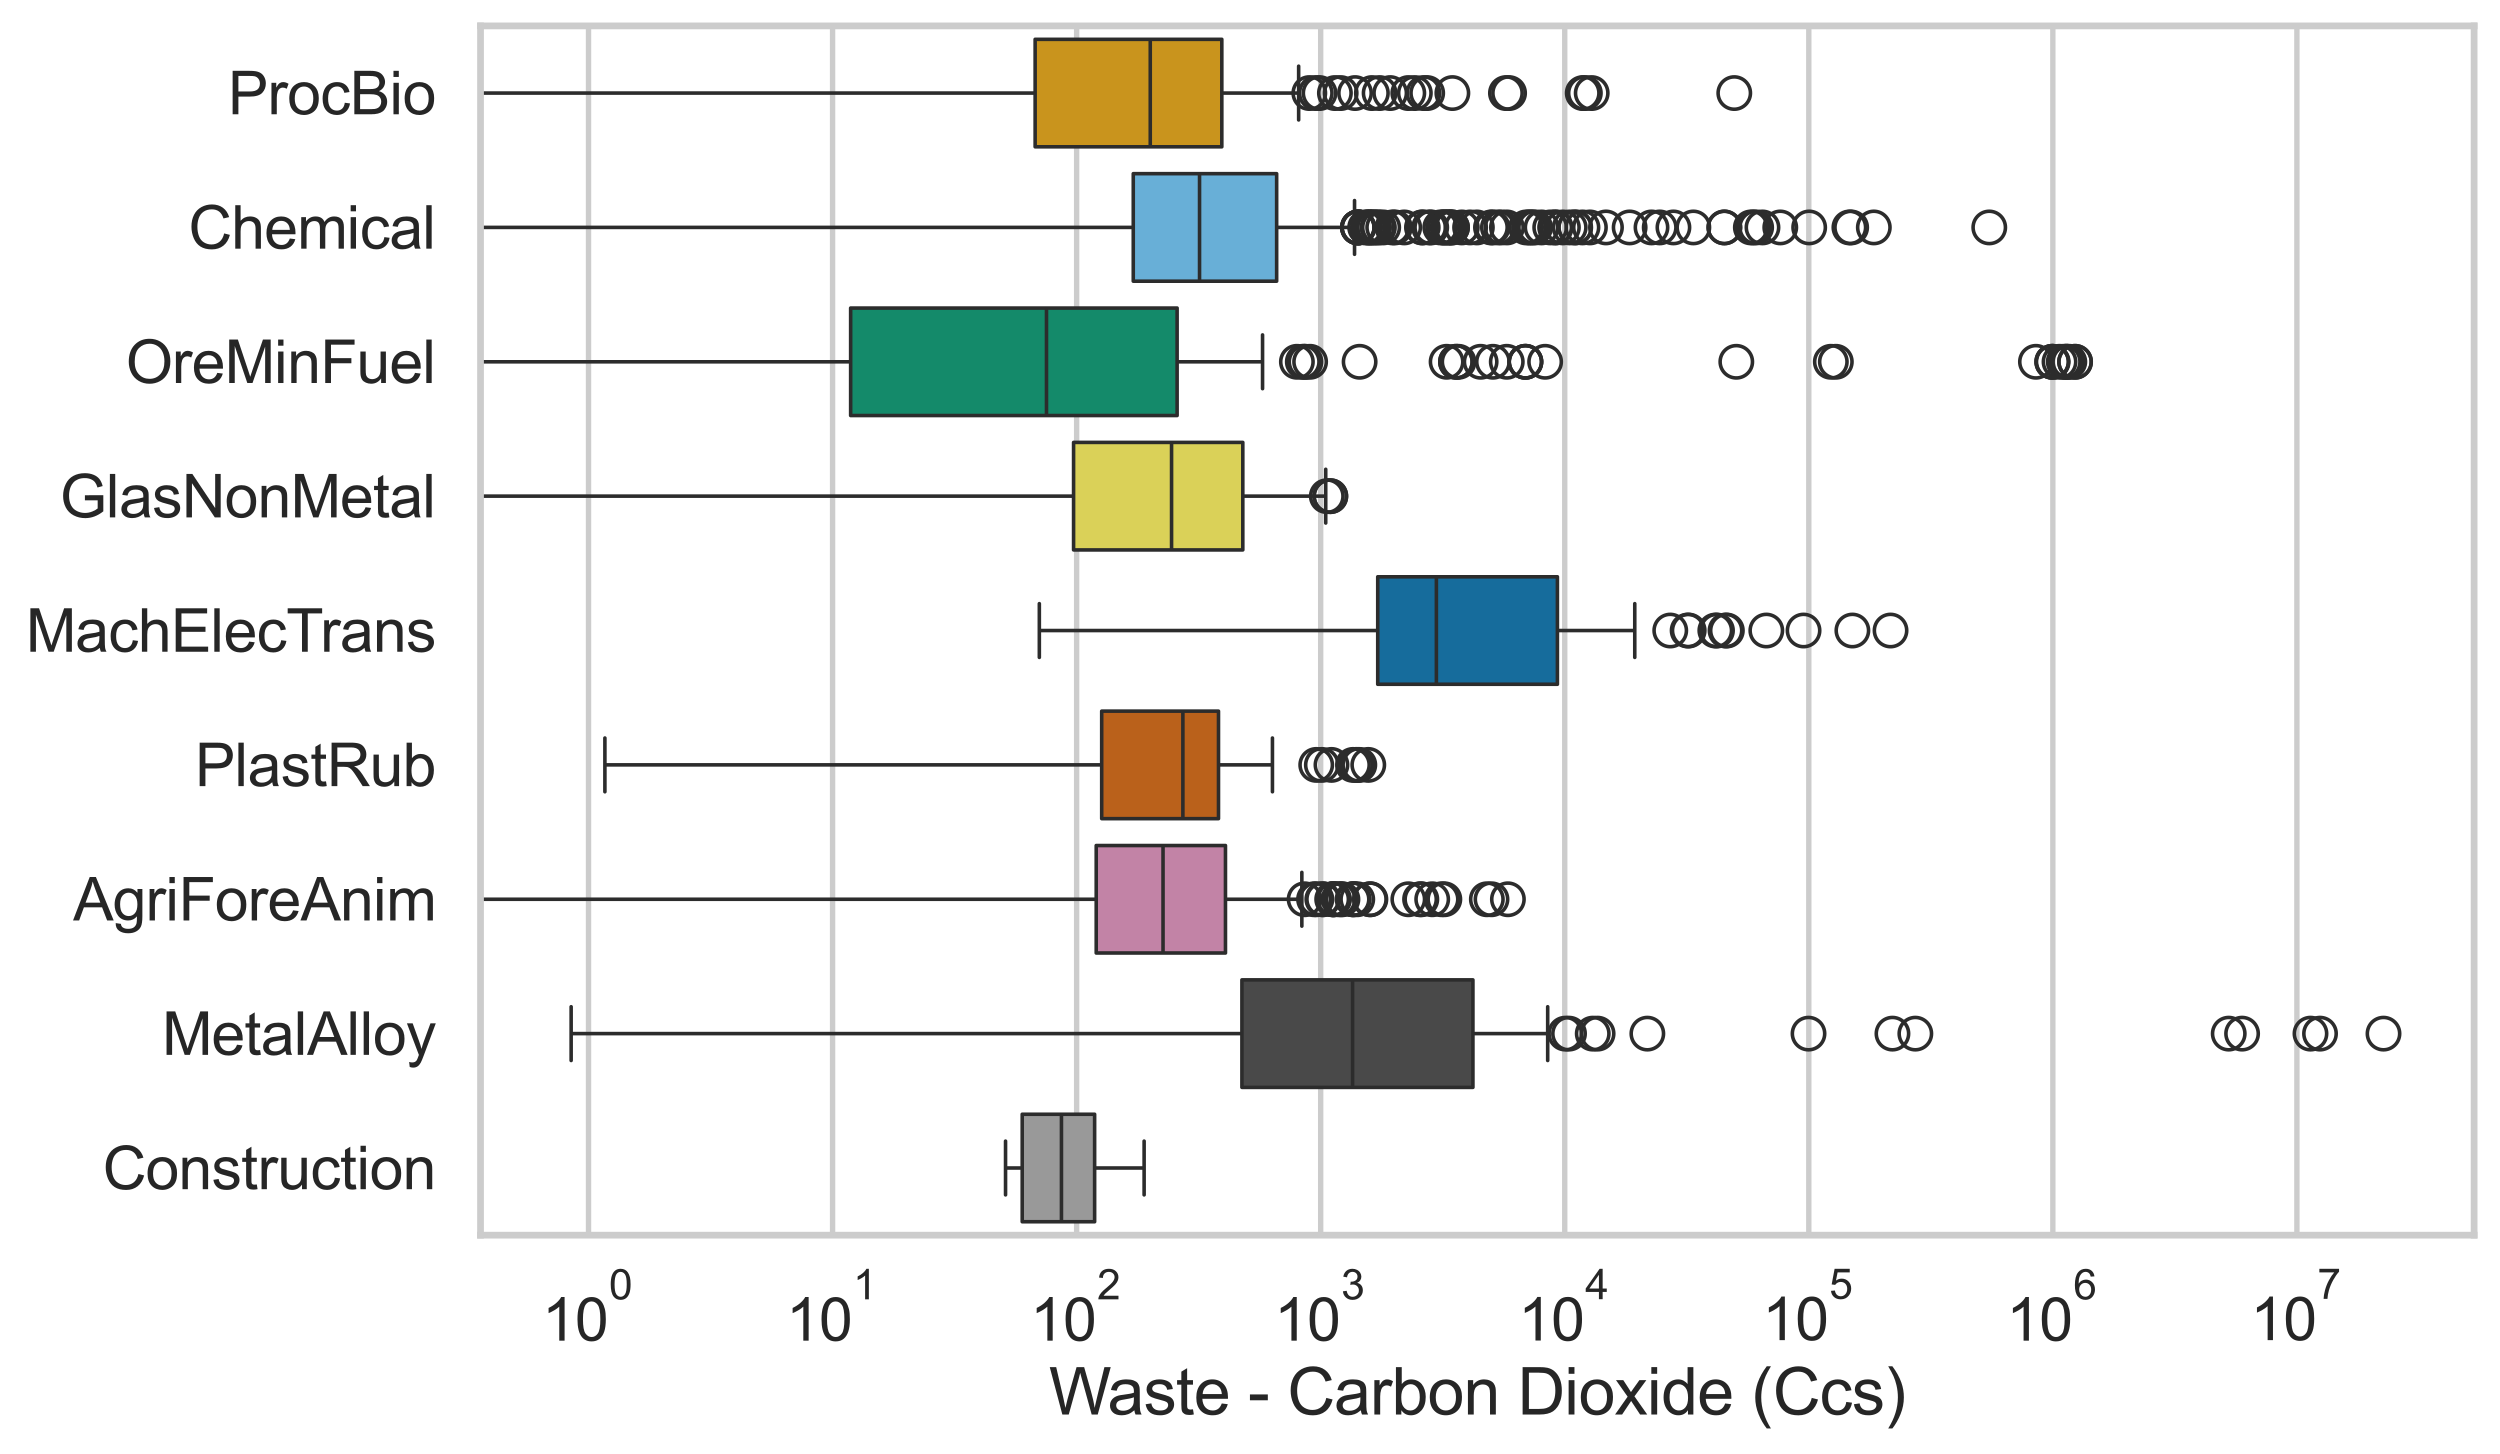 <?xml version="1.0" encoding="utf-8" standalone="no"?>
<!DOCTYPE svg PUBLIC "-//W3C//DTD SVG 1.1//EN"
  "http://www.w3.org/Graphics/SVG/1.1/DTD/svg11.dtd">
<svg xmlns:xlink="http://www.w3.org/1999/xlink" width="695.577pt" height="404.551pt" viewBox="0 0 695.577 404.551" xmlns="http://www.w3.org/2000/svg" version="1.1">
 <defs>
  <style type="text/css">*{stroke-linejoin: round; stroke-linecap: butt}</style>
 </defs>
 <g id="figure_1">
  <g id="patch_1">
   <path d="M 0 404.551 
L 695.577 404.551 
L 695.577 0 
L 0 0 
z
" style="fill: #ffffff"/>
  </g>
  <g id="axes_1">
   <g id="patch_2">
    <path d="M 133.697 343.665 
L 688.377 343.665 
L 688.377 7.2 
L 133.697 7.2 
z
" style="fill: #ffffff"/>
   </g>
   <g id="matplotlib.axis_1">
    <g id="xtick_1">
     <g id="line2d_1">
      <path d="M 163.745 343.665 
L 163.745 7.2 
" clip-path="url(#p05b1c3d86f)" style="fill: none; stroke: #cccccc; stroke-width: 1.5; stroke-linecap: round"/>
     </g>
     <g id="text_1">
      <!-- $\mathdefault{10^{0}}$ -->
      <g style="fill: #262626" transform="translate(150.793 373.18) scale(0.165 -0.165)">
       <defs>
        <path id="ArialMT-31" d="M 2384 0 
L 1822 0 
L 1822 3584 
Q 1619 3391 1289 3197 
Q 959 3003 697 2906 
L 697 3450 
Q 1169 3672 1522 3987 
Q 1875 4303 2022 4600 
L 2384 4600 
L 2384 0 
z
" transform="scale(0.016)"/>
        <path id="ArialMT-30" d="M 266 2259 
Q 266 3072 433 3567 
Q 600 4063 929 4331 
Q 1259 4600 1759 4600 
Q 2128 4600 2406 4451 
Q 2684 4303 2865 4023 
Q 3047 3744 3150 3342 
Q 3253 2941 3253 2259 
Q 3253 1453 3087 958 
Q 2922 463 2592 192 
Q 2263 -78 1759 -78 
Q 1097 -78 719 397 
Q 266 969 266 2259 
z
M 844 2259 
Q 844 1131 1108 757 
Q 1372 384 1759 384 
Q 2147 384 2411 759 
Q 2675 1134 2675 2259 
Q 2675 3391 2411 3762 
Q 2147 4134 1753 4134 
Q 1366 4134 1134 3806 
Q 844 3388 844 2259 
z
" transform="scale(0.016)"/>
       </defs>
       <use xlink:href="#ArialMT-31" transform="translate(0 0.994)"/>
       <use xlink:href="#ArialMT-30" transform="translate(55.615 0.994)"/>
       <use xlink:href="#ArialMT-30" transform="translate(112.973 70.688) scale(0.7)"/>
      </g>
     </g>
    </g>
    <g id="xtick_2">
     <g id="line2d_2">
      <path d="M 231.648 343.665 
L 231.648 7.2 
" clip-path="url(#p05b1c3d86f)" style="fill: none; stroke: #cccccc; stroke-width: 1.5; stroke-linecap: round"/>
     </g>
     <g id="text_2">
      <!-- $\mathdefault{10^{1}}$ -->
      <g style="fill: #262626" transform="translate(218.696 373.18) scale(0.165 -0.165)">
       <use xlink:href="#ArialMT-31" transform="translate(0 0.994)"/>
       <use xlink:href="#ArialMT-30" transform="translate(55.615 0.994)"/>
       <use xlink:href="#ArialMT-31" transform="translate(112.973 70.688) scale(0.7)"/>
      </g>
     </g>
    </g>
    <g id="xtick_3">
     <g id="line2d_3">
      <path d="M 299.551 343.665 
L 299.551 7.2 
" clip-path="url(#p05b1c3d86f)" style="fill: none; stroke: #cccccc; stroke-width: 1.5; stroke-linecap: round"/>
     </g>
     <g id="text_3">
      <!-- $\mathdefault{10^{2}}$ -->
      <g style="fill: #262626" transform="translate(286.599 373.18) scale(0.165 -0.165)">
       <defs>
        <path id="ArialMT-32" d="M 3222 541 
L 3222 0 
L 194 0 
Q 188 203 259 391 
Q 375 700 629 1000 
Q 884 1300 1366 1694 
Q 2113 2306 2375 2664 
Q 2638 3022 2638 3341 
Q 2638 3675 2398 3904 
Q 2159 4134 1775 4134 
Q 1369 4134 1125 3890 
Q 881 3647 878 3216 
L 300 3275 
Q 359 3922 746 4261 
Q 1134 4600 1788 4600 
Q 2447 4600 2831 4234 
Q 3216 3869 3216 3328 
Q 3216 3053 3103 2787 
Q 2991 2522 2730 2228 
Q 2469 1934 1863 1422 
Q 1356 997 1212 845 
Q 1069 694 975 541 
L 3222 541 
z
" transform="scale(0.016)"/>
       </defs>
       <use xlink:href="#ArialMT-31" transform="translate(0 0.994)"/>
       <use xlink:href="#ArialMT-30" transform="translate(55.615 0.994)"/>
       <use xlink:href="#ArialMT-32" transform="translate(112.973 70.688) scale(0.7)"/>
      </g>
     </g>
    </g>
    <g id="xtick_4">
     <g id="line2d_4">
      <path d="M 367.455 343.665 
L 367.455 7.2 
" clip-path="url(#p05b1c3d86f)" style="fill: none; stroke: #cccccc; stroke-width: 1.5; stroke-linecap: round"/>
     </g>
     <g id="text_4">
      <!-- $\mathdefault{10^{3}}$ -->
      <g style="fill: #262626" transform="translate(354.502 373.18) scale(0.165 -0.165)">
       <defs>
        <path id="ArialMT-33" d="M 269 1209 
L 831 1284 
Q 928 806 1161 595 
Q 1394 384 1728 384 
Q 2125 384 2398 659 
Q 2672 934 2672 1341 
Q 2672 1728 2419 1979 
Q 2166 2231 1775 2231 
Q 1616 2231 1378 2169 
L 1441 2663 
Q 1497 2656 1531 2656 
Q 1891 2656 2178 2843 
Q 2466 3031 2466 3422 
Q 2466 3731 2256 3934 
Q 2047 4138 1716 4138 
Q 1388 4138 1169 3931 
Q 950 3725 888 3313 
L 325 3413 
Q 428 3978 793 4289 
Q 1159 4600 1703 4600 
Q 2078 4600 2393 4439 
Q 2709 4278 2876 4000 
Q 3044 3722 3044 3409 
Q 3044 3113 2884 2869 
Q 2725 2625 2413 2481 
Q 2819 2388 3044 2092 
Q 3269 1797 3269 1353 
Q 3269 753 2831 336 
Q 2394 -81 1725 -81 
Q 1122 -81 723 278 
Q 325 638 269 1209 
z
" transform="scale(0.016)"/>
       </defs>
       <use xlink:href="#ArialMT-31" transform="translate(0 0.994)"/>
       <use xlink:href="#ArialMT-30" transform="translate(55.615 0.994)"/>
       <use xlink:href="#ArialMT-33" transform="translate(112.973 70.688) scale(0.7)"/>
      </g>
     </g>
    </g>
    <g id="xtick_5">
     <g id="line2d_5">
      <path d="M 435.358 343.665 
L 435.358 7.2 
" clip-path="url(#p05b1c3d86f)" style="fill: none; stroke: #cccccc; stroke-width: 1.5; stroke-linecap: round"/>
     </g>
     <g id="text_5">
      <!-- $\mathdefault{10^{4}}$ -->
      <g style="fill: #262626" transform="translate(422.405 373.015) scale(0.165 -0.165)">
       <defs>
        <path id="ArialMT-34" d="M 2069 0 
L 2069 1097 
L 81 1097 
L 81 1613 
L 2172 4581 
L 2631 4581 
L 2631 1613 
L 3250 1613 
L 3250 1097 
L 2631 1097 
L 2631 0 
L 2069 0 
z
M 2069 1613 
L 2069 3678 
L 634 1613 
L 2069 1613 
z
" transform="scale(0.016)"/>
       </defs>
       <use xlink:href="#ArialMT-31" transform="translate(0 0.202)"/>
       <use xlink:href="#ArialMT-30" transform="translate(55.615 0.202)"/>
       <use xlink:href="#ArialMT-34" transform="translate(112.973 69.895) scale(0.7)"/>
      </g>
     </g>
    </g>
    <g id="xtick_6">
     <g id="line2d_6">
      <path d="M 503.261 343.665 
L 503.261 7.2 
" clip-path="url(#p05b1c3d86f)" style="fill: none; stroke: #cccccc; stroke-width: 1.5; stroke-linecap: round"/>
     </g>
     <g id="text_6">
      <!-- $\mathdefault{10^{5}}$ -->
      <g style="fill: #262626" transform="translate(490.309 373.015) scale(0.165 -0.165)">
       <defs>
        <path id="ArialMT-35" d="M 266 1200 
L 856 1250 
Q 922 819 1161 601 
Q 1400 384 1738 384 
Q 2144 384 2425 690 
Q 2706 997 2706 1503 
Q 2706 1984 2436 2262 
Q 2166 2541 1728 2541 
Q 1456 2541 1237 2417 
Q 1019 2294 894 2097 
L 366 2166 
L 809 4519 
L 3088 4519 
L 3088 3981 
L 1259 3981 
L 1013 2750 
Q 1425 3038 1878 3038 
Q 2478 3038 2890 2622 
Q 3303 2206 3303 1553 
Q 3303 931 2941 478 
Q 2500 -78 1738 -78 
Q 1113 -78 717 272 
Q 322 622 266 1200 
z
" transform="scale(0.016)"/>
       </defs>
       <use xlink:href="#ArialMT-31" transform="translate(0 0.88)"/>
       <use xlink:href="#ArialMT-30" transform="translate(55.615 0.88)"/>
       <use xlink:href="#ArialMT-35" transform="translate(112.973 70.573) scale(0.7)"/>
      </g>
     </g>
    </g>
    <g id="xtick_7">
     <g id="line2d_7">
      <path d="M 571.164 343.665 
L 571.164 7.2 
" clip-path="url(#p05b1c3d86f)" style="fill: none; stroke: #cccccc; stroke-width: 1.5; stroke-linecap: round"/>
     </g>
     <g id="text_7">
      <!-- $\mathdefault{10^{6}}$ -->
      <g style="fill: #262626" transform="translate(558.212 373.18) scale(0.165 -0.165)">
       <defs>
        <path id="ArialMT-36" d="M 3184 3459 
L 2625 3416 
Q 2550 3747 2413 3897 
Q 2184 4138 1850 4138 
Q 1581 4138 1378 3988 
Q 1113 3794 959 3422 
Q 806 3050 800 2363 
Q 1003 2672 1297 2822 
Q 1591 2972 1913 2972 
Q 2475 2972 2870 2558 
Q 3266 2144 3266 1488 
Q 3266 1056 3080 686 
Q 2894 316 2569 119 
Q 2244 -78 1831 -78 
Q 1128 -78 684 439 
Q 241 956 241 2144 
Q 241 3472 731 4075 
Q 1159 4600 1884 4600 
Q 2425 4600 2770 4297 
Q 3116 3994 3184 3459 
z
M 888 1484 
Q 888 1194 1011 928 
Q 1134 663 1356 523 
Q 1578 384 1822 384 
Q 2178 384 2434 671 
Q 2691 959 2691 1453 
Q 2691 1928 2437 2201 
Q 2184 2475 1800 2475 
Q 1419 2475 1153 2201 
Q 888 1928 888 1484 
z
" transform="scale(0.016)"/>
       </defs>
       <use xlink:href="#ArialMT-31" transform="translate(0 0.994)"/>
       <use xlink:href="#ArialMT-30" transform="translate(55.615 0.994)"/>
       <use xlink:href="#ArialMT-36" transform="translate(112.973 70.688) scale(0.7)"/>
      </g>
     </g>
    </g>
    <g id="xtick_8">
     <g id="line2d_8">
      <path d="M 639.067 343.665 
L 639.067 7.2 
" clip-path="url(#p05b1c3d86f)" style="fill: none; stroke: #cccccc; stroke-width: 1.5; stroke-linecap: round"/>
     </g>
     <g id="text_8">
      <!-- $\mathdefault{10^{7}}$ -->
      <g style="fill: #262626" transform="translate(626.115 373.015) scale(0.165 -0.165)">
       <defs>
        <path id="ArialMT-37" d="M 303 3981 
L 303 4522 
L 3269 4522 
L 3269 4084 
Q 2831 3619 2401 2847 
Q 1972 2075 1738 1259 
Q 1569 684 1522 0 
L 944 0 
Q 953 541 1156 1306 
Q 1359 2072 1739 2783 
Q 2119 3494 2547 3981 
L 303 3981 
z
" transform="scale(0.016)"/>
       </defs>
       <use xlink:href="#ArialMT-31" transform="translate(0 0.847)"/>
       <use xlink:href="#ArialMT-30" transform="translate(55.615 0.847)"/>
       <use xlink:href="#ArialMT-37" transform="translate(112.973 70.541) scale(0.7)"/>
      </g>
     </g>
    </g>
    <g id="xtick_9"/>
    <g id="xtick_10"/>
    <g id="xtick_11"/>
    <g id="xtick_12"/>
    <g id="xtick_13"/>
    <g id="xtick_14"/>
    <g id="xtick_15"/>
    <g id="xtick_16"/>
    <g id="xtick_17"/>
    <g id="xtick_18"/>
    <g id="xtick_19"/>
    <g id="xtick_20"/>
    <g id="xtick_21"/>
    <g id="xtick_22"/>
    <g id="xtick_23"/>
    <g id="xtick_24"/>
    <g id="xtick_25"/>
    <g id="xtick_26"/>
    <g id="xtick_27"/>
    <g id="xtick_28"/>
    <g id="xtick_29"/>
    <g id="xtick_30"/>
    <g id="xtick_31"/>
    <g id="xtick_32"/>
    <g id="xtick_33"/>
    <g id="xtick_34"/>
    <g id="xtick_35"/>
    <g id="xtick_36"/>
    <g id="xtick_37"/>
    <g id="xtick_38"/>
    <g id="xtick_39"/>
    <g id="xtick_40"/>
    <g id="xtick_41"/>
    <g id="xtick_42"/>
    <g id="xtick_43"/>
    <g id="xtick_44"/>
    <g id="xtick_45"/>
    <g id="xtick_46"/>
    <g id="xtick_47"/>
    <g id="xtick_48"/>
    <g id="xtick_49"/>
    <g id="xtick_50"/>
    <g id="xtick_51"/>
    <g id="xtick_52"/>
    <g id="xtick_53"/>
    <g id="xtick_54"/>
    <g id="xtick_55"/>
    <g id="xtick_56"/>
    <g id="xtick_57"/>
    <g id="xtick_58"/>
    <g id="xtick_59"/>
    <g id="xtick_60"/>
    <g id="xtick_61"/>
    <g id="xtick_62"/>
    <g id="xtick_63"/>
    <g id="xtick_64"/>
    <g id="xtick_65"/>
    <g id="xtick_66"/>
    <g id="xtick_67"/>
    <g id="xtick_68"/>
    <g id="xtick_69"/>
    <g id="xtick_70"/>
    <g id="xtick_71"/>
    <g id="xtick_72"/>
    <g id="xtick_73"/>
    <g id="xtick_74"/>
    <g id="text_9">
     <!-- Waste - Carbon Dioxide (Ccs) -->
     <g style="fill: #262626" transform="translate(291.849 393.563) scale(0.18 -0.18)">
      <defs>
       <path id="ArialMT-57" d="M 1294 0 
L 78 4581 
L 700 4581 
L 1397 1578 
Q 1509 1106 1591 641 
Q 1766 1375 1797 1488 
L 2669 4581 
L 3400 4581 
L 4056 2263 
Q 4303 1400 4413 641 
Q 4500 1075 4641 1638 
L 5359 4581 
L 5969 4581 
L 4713 0 
L 4128 0 
L 3163 3491 
Q 3041 3928 3019 4028 
Q 2947 3713 2884 3491 
L 1913 0 
L 1294 0 
z
" transform="scale(0.016)"/>
       <path id="ArialMT-61" d="M 2588 409 
Q 2275 144 1986 34 
Q 1697 -75 1366 -75 
Q 819 -75 525 192 
Q 231 459 231 875 
Q 231 1119 342 1320 
Q 453 1522 633 1644 
Q 813 1766 1038 1828 
Q 1203 1872 1538 1913 
Q 2219 1994 2541 2106 
Q 2544 2222 2544 2253 
Q 2544 2597 2384 2738 
Q 2169 2928 1744 2928 
Q 1347 2928 1158 2789 
Q 969 2650 878 2297 
L 328 2372 
Q 403 2725 575 2942 
Q 747 3159 1072 3276 
Q 1397 3394 1825 3394 
Q 2250 3394 2515 3294 
Q 2781 3194 2906 3042 
Q 3031 2891 3081 2659 
Q 3109 2516 3109 2141 
L 3109 1391 
Q 3109 606 3145 398 
Q 3181 191 3288 0 
L 2700 0 
Q 2613 175 2588 409 
z
M 2541 1666 
Q 2234 1541 1622 1453 
Q 1275 1403 1131 1340 
Q 988 1278 909 1158 
Q 831 1038 831 891 
Q 831 666 1001 516 
Q 1172 366 1500 366 
Q 1825 366 2078 508 
Q 2331 650 2450 897 
Q 2541 1088 2541 1459 
L 2541 1666 
z
" transform="scale(0.016)"/>
       <path id="ArialMT-73" d="M 197 991 
L 753 1078 
Q 800 744 1014 566 
Q 1228 388 1613 388 
Q 2000 388 2187 545 
Q 2375 703 2375 916 
Q 2375 1106 2209 1216 
Q 2094 1291 1634 1406 
Q 1016 1563 777 1677 
Q 538 1791 414 1992 
Q 291 2194 291 2438 
Q 291 2659 392 2848 
Q 494 3038 669 3163 
Q 800 3259 1026 3326 
Q 1253 3394 1513 3394 
Q 1903 3394 2198 3281 
Q 2494 3169 2634 2976 
Q 2775 2784 2828 2463 
L 2278 2388 
Q 2241 2644 2061 2787 
Q 1881 2931 1553 2931 
Q 1166 2931 1000 2803 
Q 834 2675 834 2503 
Q 834 2394 903 2306 
Q 972 2216 1119 2156 
Q 1203 2125 1616 2013 
Q 2213 1853 2448 1751 
Q 2684 1650 2818 1456 
Q 2953 1263 2953 975 
Q 2953 694 2789 445 
Q 2625 197 2315 61 
Q 2006 -75 1616 -75 
Q 969 -75 630 194 
Q 291 463 197 991 
z
" transform="scale(0.016)"/>
       <path id="ArialMT-74" d="M 1650 503 
L 1731 6 
Q 1494 -44 1306 -44 
Q 1000 -44 831 53 
Q 663 150 594 308 
Q 525 466 525 972 
L 525 2881 
L 113 2881 
L 113 3319 
L 525 3319 
L 525 4141 
L 1084 4478 
L 1084 3319 
L 1650 3319 
L 1650 2881 
L 1084 2881 
L 1084 941 
Q 1084 700 1114 631 
Q 1144 563 1211 522 
Q 1278 481 1403 481 
Q 1497 481 1650 503 
z
" transform="scale(0.016)"/>
       <path id="ArialMT-65" d="M 2694 1069 
L 3275 997 
Q 3138 488 2766 206 
Q 2394 -75 1816 -75 
Q 1088 -75 661 373 
Q 234 822 234 1631 
Q 234 2469 665 2931 
Q 1097 3394 1784 3394 
Q 2450 3394 2872 2941 
Q 3294 2488 3294 1666 
Q 3294 1616 3291 1516 
L 816 1516 
Q 847 969 1125 678 
Q 1403 388 1819 388 
Q 2128 388 2347 550 
Q 2566 713 2694 1069 
z
M 847 1978 
L 2700 1978 
Q 2663 2397 2488 2606 
Q 2219 2931 1791 2931 
Q 1403 2931 1139 2672 
Q 875 2413 847 1978 
z
" transform="scale(0.016)"/>
       <path id="ArialMT-20" transform="scale(0.016)"/>
       <path id="ArialMT-2d" d="M 203 1375 
L 203 1941 
L 1931 1941 
L 1931 1375 
L 203 1375 
z
" transform="scale(0.016)"/>
       <path id="ArialMT-43" d="M 3763 1606 
L 4369 1453 
Q 4178 706 3683 314 
Q 3188 -78 2472 -78 
Q 1731 -78 1267 223 
Q 803 525 561 1097 
Q 319 1669 319 2325 
Q 319 3041 592 3573 
Q 866 4106 1370 4382 
Q 1875 4659 2481 4659 
Q 3169 4659 3637 4309 
Q 4106 3959 4291 3325 
L 3694 3184 
Q 3534 3684 3231 3912 
Q 2928 4141 2469 4141 
Q 1941 4141 1586 3887 
Q 1231 3634 1087 3207 
Q 944 2781 944 2328 
Q 944 1744 1114 1308 
Q 1284 872 1643 656 
Q 2003 441 2422 441 
Q 2931 441 3284 734 
Q 3638 1028 3763 1606 
z
" transform="scale(0.016)"/>
       <path id="ArialMT-72" d="M 416 0 
L 416 3319 
L 922 3319 
L 922 2816 
Q 1116 3169 1280 3281 
Q 1444 3394 1641 3394 
Q 1925 3394 2219 3213 
L 2025 2691 
Q 1819 2813 1613 2813 
Q 1428 2813 1281 2702 
Q 1134 2591 1072 2394 
Q 978 2094 978 1738 
L 978 0 
L 416 0 
z
" transform="scale(0.016)"/>
       <path id="ArialMT-62" d="M 941 0 
L 419 0 
L 419 4581 
L 981 4581 
L 981 2947 
Q 1338 3394 1891 3394 
Q 2197 3394 2470 3270 
Q 2744 3147 2920 2923 
Q 3097 2700 3197 2384 
Q 3297 2069 3297 1709 
Q 3297 856 2875 390 
Q 2453 -75 1863 -75 
Q 1275 -75 941 416 
L 941 0 
z
M 934 1684 
Q 934 1088 1097 822 
Q 1363 388 1816 388 
Q 2184 388 2453 708 
Q 2722 1028 2722 1663 
Q 2722 2313 2464 2622 
Q 2206 2931 1841 2931 
Q 1472 2931 1203 2611 
Q 934 2291 934 1684 
z
" transform="scale(0.016)"/>
       <path id="ArialMT-6f" d="M 213 1659 
Q 213 2581 725 3025 
Q 1153 3394 1769 3394 
Q 2453 3394 2887 2945 
Q 3322 2497 3322 1706 
Q 3322 1066 3130 698 
Q 2938 331 2570 128 
Q 2203 -75 1769 -75 
Q 1072 -75 642 372 
Q 213 819 213 1659 
z
M 791 1659 
Q 791 1022 1069 705 
Q 1347 388 1769 388 
Q 2188 388 2466 706 
Q 2744 1025 2744 1678 
Q 2744 2294 2464 2611 
Q 2184 2928 1769 2928 
Q 1347 2928 1069 2612 
Q 791 2297 791 1659 
z
" transform="scale(0.016)"/>
       <path id="ArialMT-6e" d="M 422 0 
L 422 3319 
L 928 3319 
L 928 2847 
Q 1294 3394 1984 3394 
Q 2284 3394 2536 3286 
Q 2788 3178 2913 3003 
Q 3038 2828 3088 2588 
Q 3119 2431 3119 2041 
L 3119 0 
L 2556 0 
L 2556 2019 
Q 2556 2363 2490 2533 
Q 2425 2703 2258 2804 
Q 2091 2906 1866 2906 
Q 1506 2906 1245 2678 
Q 984 2450 984 1813 
L 984 0 
L 422 0 
z
" transform="scale(0.016)"/>
       <path id="ArialMT-44" d="M 494 0 
L 494 4581 
L 2072 4581 
Q 2606 4581 2888 4516 
Q 3281 4425 3559 4188 
Q 3922 3881 4101 3404 
Q 4281 2928 4281 2316 
Q 4281 1794 4159 1391 
Q 4038 988 3847 723 
Q 3656 459 3429 307 
Q 3203 156 2883 78 
Q 2563 0 2147 0 
L 494 0 
z
M 1100 541 
L 2078 541 
Q 2531 541 2789 625 
Q 3047 709 3200 863 
Q 3416 1078 3536 1442 
Q 3656 1806 3656 2325 
Q 3656 3044 3420 3430 
Q 3184 3816 2847 3947 
Q 2603 4041 2063 4041 
L 1100 4041 
L 1100 541 
z
" transform="scale(0.016)"/>
       <path id="ArialMT-69" d="M 425 3934 
L 425 4581 
L 988 4581 
L 988 3934 
L 425 3934 
z
M 425 0 
L 425 3319 
L 988 3319 
L 988 0 
L 425 0 
z
" transform="scale(0.016)"/>
       <path id="ArialMT-78" d="M 47 0 
L 1259 1725 
L 138 3319 
L 841 3319 
L 1350 2541 
Q 1494 2319 1581 2169 
Q 1719 2375 1834 2534 
L 2394 3319 
L 3066 3319 
L 1919 1756 
L 3153 0 
L 2463 0 
L 1781 1031 
L 1600 1309 
L 728 0 
L 47 0 
z
" transform="scale(0.016)"/>
       <path id="ArialMT-64" d="M 2575 0 
L 2575 419 
Q 2259 -75 1647 -75 
Q 1250 -75 917 144 
Q 584 363 401 755 
Q 219 1147 219 1656 
Q 219 2153 384 2558 
Q 550 2963 881 3178 
Q 1213 3394 1622 3394 
Q 1922 3394 2156 3267 
Q 2391 3141 2538 2938 
L 2538 4581 
L 3097 4581 
L 3097 0 
L 2575 0 
z
M 797 1656 
Q 797 1019 1065 703 
Q 1334 388 1700 388 
Q 2069 388 2326 689 
Q 2584 991 2584 1609 
Q 2584 2291 2321 2609 
Q 2059 2928 1675 2928 
Q 1300 2928 1048 2622 
Q 797 2316 797 1656 
z
" transform="scale(0.016)"/>
       <path id="ArialMT-28" d="M 1497 -1347 
Q 1031 -759 709 28 
Q 388 816 388 1659 
Q 388 2403 628 3084 
Q 909 3875 1497 4659 
L 1900 4659 
Q 1522 4009 1400 3731 
Q 1209 3300 1100 2831 
Q 966 2247 966 1656 
Q 966 153 1900 -1347 
L 1497 -1347 
z
" transform="scale(0.016)"/>
       <path id="ArialMT-63" d="M 2588 1216 
L 3141 1144 
Q 3050 572 2676 248 
Q 2303 -75 1759 -75 
Q 1078 -75 664 370 
Q 250 816 250 1647 
Q 250 2184 428 2587 
Q 606 2991 970 3192 
Q 1334 3394 1763 3394 
Q 2303 3394 2647 3120 
Q 2991 2847 3088 2344 
L 2541 2259 
Q 2463 2594 2264 2762 
Q 2066 2931 1784 2931 
Q 1359 2931 1093 2626 
Q 828 2322 828 1663 
Q 828 994 1084 691 
Q 1341 388 1753 388 
Q 2084 388 2306 591 
Q 2528 794 2588 1216 
z
" transform="scale(0.016)"/>
       <path id="ArialMT-29" d="M 791 -1347 
L 388 -1347 
Q 1322 153 1322 1656 
Q 1322 2244 1188 2822 
Q 1081 3291 891 3722 
Q 769 4003 388 4659 
L 791 4659 
Q 1378 3875 1659 3084 
Q 1900 2403 1900 1659 
Q 1900 816 1576 28 
Q 1253 -759 791 -1347 
z
" transform="scale(0.016)"/>
      </defs>
      <use xlink:href="#ArialMT-57"/>
      <use xlink:href="#ArialMT-61" transform="translate(90.635 0)"/>
      <use xlink:href="#ArialMT-73" transform="translate(146.25 0)"/>
      <use xlink:href="#ArialMT-74" transform="translate(196.25 0)"/>
      <use xlink:href="#ArialMT-65" transform="translate(224.033 0)"/>
      <use xlink:href="#ArialMT-20" transform="translate(279.648 0)"/>
      <use xlink:href="#ArialMT-2d" transform="translate(307.432 0)"/>
      <use xlink:href="#ArialMT-20" transform="translate(340.732 0)"/>
      <use xlink:href="#ArialMT-43" transform="translate(368.516 0)"/>
      <use xlink:href="#ArialMT-61" transform="translate(440.732 0)"/>
      <use xlink:href="#ArialMT-72" transform="translate(496.348 0)"/>
      <use xlink:href="#ArialMT-62" transform="translate(529.648 0)"/>
      <use xlink:href="#ArialMT-6f" transform="translate(585.264 0)"/>
      <use xlink:href="#ArialMT-6e" transform="translate(640.879 0)"/>
      <use xlink:href="#ArialMT-20" transform="translate(696.494 0)"/>
      <use xlink:href="#ArialMT-44" transform="translate(724.277 0)"/>
      <use xlink:href="#ArialMT-69" transform="translate(796.494 0)"/>
      <use xlink:href="#ArialMT-6f" transform="translate(818.711 0)"/>
      <use xlink:href="#ArialMT-78" transform="translate(874.326 0)"/>
      <use xlink:href="#ArialMT-69" transform="translate(924.326 0)"/>
      <use xlink:href="#ArialMT-64" transform="translate(946.543 0)"/>
      <use xlink:href="#ArialMT-65" transform="translate(1002.158 0)"/>
      <use xlink:href="#ArialMT-20" transform="translate(1057.773 0)"/>
      <use xlink:href="#ArialMT-28" transform="translate(1085.557 0)"/>
      <use xlink:href="#ArialMT-43" transform="translate(1118.857 0)"/>
      <use xlink:href="#ArialMT-63" transform="translate(1191.074 0)"/>
      <use xlink:href="#ArialMT-73" transform="translate(1241.074 0)"/>
      <use xlink:href="#ArialMT-29" transform="translate(1291.074 0)"/>
     </g>
    </g>
   </g>
   <g id="matplotlib.axis_2">
    <g id="ytick_1">
     <g id="text_10">
      <!-- ProcBio -->
      <g style="fill: #262626" transform="translate(63.424 31.798) scale(0.165 -0.165)">
       <defs>
        <path id="ArialMT-50" d="M 494 0 
L 494 4581 
L 2222 4581 
Q 2678 4581 2919 4538 
Q 3256 4481 3484 4323 
Q 3713 4166 3852 3881 
Q 3991 3597 3991 3256 
Q 3991 2672 3619 2267 
Q 3247 1863 2275 1863 
L 1100 1863 
L 1100 0 
L 494 0 
z
M 1100 2403 
L 2284 2403 
Q 2872 2403 3119 2622 
Q 3366 2841 3366 3238 
Q 3366 3525 3220 3729 
Q 3075 3934 2838 4000 
Q 2684 4041 2272 4041 
L 1100 4041 
L 1100 2403 
z
" transform="scale(0.016)"/>
        <path id="ArialMT-42" d="M 469 0 
L 469 4581 
L 2188 4581 
Q 2713 4581 3030 4442 
Q 3347 4303 3526 4014 
Q 3706 3725 3706 3409 
Q 3706 3116 3547 2856 
Q 3388 2597 3066 2438 
Q 3481 2316 3704 2022 
Q 3928 1728 3928 1328 
Q 3928 1006 3792 729 
Q 3656 453 3456 303 
Q 3256 153 2954 76 
Q 2653 0 2216 0 
L 469 0 
z
M 1075 2656 
L 2066 2656 
Q 2469 2656 2644 2709 
Q 2875 2778 2992 2937 
Q 3109 3097 3109 3338 
Q 3109 3566 3000 3739 
Q 2891 3913 2687 3977 
Q 2484 4041 1991 4041 
L 1075 4041 
L 1075 2656 
z
M 1075 541 
L 2216 541 
Q 2509 541 2628 563 
Q 2838 600 2978 687 
Q 3119 775 3209 942 
Q 3300 1109 3300 1328 
Q 3300 1584 3169 1773 
Q 3038 1963 2805 2039 
Q 2572 2116 2134 2116 
L 1075 2116 
L 1075 541 
z
" transform="scale(0.016)"/>
       </defs>
       <use xlink:href="#ArialMT-50"/>
       <use xlink:href="#ArialMT-72" transform="translate(66.699 0)"/>
       <use xlink:href="#ArialMT-6f" transform="translate(100 0)"/>
       <use xlink:href="#ArialMT-63" transform="translate(155.615 0)"/>
       <use xlink:href="#ArialMT-42" transform="translate(205.615 0)"/>
       <use xlink:href="#ArialMT-69" transform="translate(272.314 0)"/>
       <use xlink:href="#ArialMT-6f" transform="translate(294.531 0)"/>
      </g>
     </g>
    </g>
    <g id="ytick_2">
     <g id="text_11">
      <!-- Chemical -->
      <g style="fill: #262626" transform="translate(52.428 69.183) scale(0.165 -0.165)">
       <defs>
        <path id="ArialMT-68" d="M 422 0 
L 422 4581 
L 984 4581 
L 984 2938 
Q 1378 3394 1978 3394 
Q 2347 3394 2619 3248 
Q 2891 3103 3008 2847 
Q 3125 2591 3125 2103 
L 3125 0 
L 2563 0 
L 2563 2103 
Q 2563 2525 2380 2717 
Q 2197 2909 1863 2909 
Q 1613 2909 1392 2779 
Q 1172 2650 1078 2428 
Q 984 2206 984 1816 
L 984 0 
L 422 0 
z
" transform="scale(0.016)"/>
        <path id="ArialMT-6d" d="M 422 0 
L 422 3319 
L 925 3319 
L 925 2853 
Q 1081 3097 1340 3245 
Q 1600 3394 1931 3394 
Q 2300 3394 2536 3241 
Q 2772 3088 2869 2813 
Q 3263 3394 3894 3394 
Q 4388 3394 4653 3120 
Q 4919 2847 4919 2278 
L 4919 0 
L 4359 0 
L 4359 2091 
Q 4359 2428 4304 2576 
Q 4250 2725 4106 2815 
Q 3963 2906 3769 2906 
Q 3419 2906 3187 2673 
Q 2956 2441 2956 1928 
L 2956 0 
L 2394 0 
L 2394 2156 
Q 2394 2531 2256 2718 
Q 2119 2906 1806 2906 
Q 1569 2906 1367 2781 
Q 1166 2656 1075 2415 
Q 984 2175 984 1722 
L 984 0 
L 422 0 
z
" transform="scale(0.016)"/>
        <path id="ArialMT-6c" d="M 409 0 
L 409 4581 
L 972 4581 
L 972 0 
L 409 0 
z
" transform="scale(0.016)"/>
       </defs>
       <use xlink:href="#ArialMT-43"/>
       <use xlink:href="#ArialMT-68" transform="translate(72.217 0)"/>
       <use xlink:href="#ArialMT-65" transform="translate(127.832 0)"/>
       <use xlink:href="#ArialMT-6d" transform="translate(183.447 0)"/>
       <use xlink:href="#ArialMT-69" transform="translate(266.748 0)"/>
       <use xlink:href="#ArialMT-63" transform="translate(288.965 0)"/>
       <use xlink:href="#ArialMT-61" transform="translate(338.965 0)"/>
       <use xlink:href="#ArialMT-6c" transform="translate(394.58 0)"/>
      </g>
     </g>
    </g>
    <g id="ytick_3">
     <g id="text_12">
      <!-- OreMinFuel -->
      <g style="fill: #262626" transform="translate(35.013 106.568) scale(0.165 -0.165)">
       <defs>
        <path id="ArialMT-4f" d="M 309 2231 
Q 309 3372 921 4017 
Q 1534 4663 2503 4663 
Q 3138 4663 3647 4359 
Q 4156 4056 4423 3514 
Q 4691 2972 4691 2284 
Q 4691 1588 4409 1038 
Q 4128 488 3612 205 
Q 3097 -78 2500 -78 
Q 1853 -78 1343 234 
Q 834 547 571 1087 
Q 309 1628 309 2231 
z
M 934 2222 
Q 934 1394 1379 917 
Q 1825 441 2497 441 
Q 3181 441 3623 922 
Q 4066 1403 4066 2288 
Q 4066 2847 3877 3264 
Q 3688 3681 3323 3911 
Q 2959 4141 2506 4141 
Q 1863 4141 1398 3698 
Q 934 3256 934 2222 
z
" transform="scale(0.016)"/>
        <path id="ArialMT-4d" d="M 475 0 
L 475 4581 
L 1388 4581 
L 2472 1338 
Q 2622 884 2691 659 
Q 2769 909 2934 1394 
L 4031 4581 
L 4847 4581 
L 4847 0 
L 4263 0 
L 4263 3834 
L 2931 0 
L 2384 0 
L 1059 3900 
L 1059 0 
L 475 0 
z
" transform="scale(0.016)"/>
        <path id="ArialMT-46" d="M 525 0 
L 525 4581 
L 3616 4581 
L 3616 4041 
L 1131 4041 
L 1131 2622 
L 3281 2622 
L 3281 2081 
L 1131 2081 
L 1131 0 
L 525 0 
z
" transform="scale(0.016)"/>
        <path id="ArialMT-75" d="M 2597 0 
L 2597 488 
Q 2209 -75 1544 -75 
Q 1250 -75 995 37 
Q 741 150 617 320 
Q 494 491 444 738 
Q 409 903 409 1263 
L 409 3319 
L 972 3319 
L 972 1478 
Q 972 1038 1006 884 
Q 1059 663 1231 536 
Q 1403 409 1656 409 
Q 1909 409 2131 539 
Q 2353 669 2445 892 
Q 2538 1116 2538 1541 
L 2538 3319 
L 3100 3319 
L 3100 0 
L 2597 0 
z
" transform="scale(0.016)"/>
       </defs>
       <use xlink:href="#ArialMT-4f"/>
       <use xlink:href="#ArialMT-72" transform="translate(77.783 0)"/>
       <use xlink:href="#ArialMT-65" transform="translate(111.084 0)"/>
       <use xlink:href="#ArialMT-4d" transform="translate(166.699 0)"/>
       <use xlink:href="#ArialMT-69" transform="translate(250 0)"/>
       <use xlink:href="#ArialMT-6e" transform="translate(272.217 0)"/>
       <use xlink:href="#ArialMT-46" transform="translate(327.832 0)"/>
       <use xlink:href="#ArialMT-75" transform="translate(388.916 0)"/>
       <use xlink:href="#ArialMT-65" transform="translate(444.531 0)"/>
       <use xlink:href="#ArialMT-6c" transform="translate(500.146 0)"/>
      </g>
     </g>
    </g>
    <g id="ytick_4">
     <g id="text_13">
      <!-- GlasNonMetal -->
      <g style="fill: #262626" transform="translate(16.659 143.953) scale(0.165 -0.165)">
       <defs>
        <path id="ArialMT-47" d="M 2638 1797 
L 2638 2334 
L 4578 2338 
L 4578 638 
Q 4131 281 3656 101 
Q 3181 -78 2681 -78 
Q 2006 -78 1454 211 
Q 903 500 622 1047 
Q 341 1594 341 2269 
Q 341 2938 620 3517 
Q 900 4097 1425 4378 
Q 1950 4659 2634 4659 
Q 3131 4659 3532 4498 
Q 3934 4338 4162 4050 
Q 4391 3763 4509 3300 
L 3963 3150 
Q 3859 3500 3706 3700 
Q 3553 3900 3268 4020 
Q 2984 4141 2638 4141 
Q 2222 4141 1919 4014 
Q 1616 3888 1430 3681 
Q 1244 3475 1141 3228 
Q 966 2803 966 2306 
Q 966 1694 1177 1281 
Q 1388 869 1791 669 
Q 2194 469 2647 469 
Q 3041 469 3416 620 
Q 3791 772 3984 944 
L 3984 1797 
L 2638 1797 
z
" transform="scale(0.016)"/>
        <path id="ArialMT-4e" d="M 488 0 
L 488 4581 
L 1109 4581 
L 3516 984 
L 3516 4581 
L 4097 4581 
L 4097 0 
L 3475 0 
L 1069 3600 
L 1069 0 
L 488 0 
z
" transform="scale(0.016)"/>
       </defs>
       <use xlink:href="#ArialMT-47"/>
       <use xlink:href="#ArialMT-6c" transform="translate(77.783 0)"/>
       <use xlink:href="#ArialMT-61" transform="translate(100 0)"/>
       <use xlink:href="#ArialMT-73" transform="translate(155.615 0)"/>
       <use xlink:href="#ArialMT-4e" transform="translate(205.615 0)"/>
       <use xlink:href="#ArialMT-6f" transform="translate(277.832 0)"/>
       <use xlink:href="#ArialMT-6e" transform="translate(333.447 0)"/>
       <use xlink:href="#ArialMT-4d" transform="translate(389.062 0)"/>
       <use xlink:href="#ArialMT-65" transform="translate(472.363 0)"/>
       <use xlink:href="#ArialMT-74" transform="translate(527.979 0)"/>
       <use xlink:href="#ArialMT-61" transform="translate(555.762 0)"/>
       <use xlink:href="#ArialMT-6c" transform="translate(611.377 0)"/>
      </g>
     </g>
    </g>
    <g id="ytick_5">
     <g id="text_14">
      <!-- MachElecTrans -->
      <g style="fill: #262626" transform="translate(7.2 181.337) scale(0.165 -0.165)">
       <defs>
        <path id="ArialMT-45" d="M 506 0 
L 506 4581 
L 3819 4581 
L 3819 4041 
L 1113 4041 
L 1113 2638 
L 3647 2638 
L 3647 2100 
L 1113 2100 
L 1113 541 
L 3925 541 
L 3925 0 
L 506 0 
z
" transform="scale(0.016)"/>
        <path id="ArialMT-54" d="M 1659 0 
L 1659 4041 
L 150 4041 
L 150 4581 
L 3781 4581 
L 3781 4041 
L 2266 4041 
L 2266 0 
L 1659 0 
z
" transform="scale(0.016)"/>
       </defs>
       <use xlink:href="#ArialMT-4d"/>
       <use xlink:href="#ArialMT-61" transform="translate(83.301 0)"/>
       <use xlink:href="#ArialMT-63" transform="translate(138.916 0)"/>
       <use xlink:href="#ArialMT-68" transform="translate(188.916 0)"/>
       <use xlink:href="#ArialMT-45" transform="translate(244.531 0)"/>
       <use xlink:href="#ArialMT-6c" transform="translate(311.23 0)"/>
       <use xlink:href="#ArialMT-65" transform="translate(333.447 0)"/>
       <use xlink:href="#ArialMT-63" transform="translate(389.062 0)"/>
       <use xlink:href="#ArialMT-54" transform="translate(439.062 0)"/>
       <use xlink:href="#ArialMT-72" transform="translate(496.396 0)"/>
       <use xlink:href="#ArialMT-61" transform="translate(529.697 0)"/>
       <use xlink:href="#ArialMT-6e" transform="translate(585.312 0)"/>
       <use xlink:href="#ArialMT-73" transform="translate(640.928 0)"/>
      </g>
     </g>
    </g>
    <g id="ytick_6">
     <g id="text_15">
      <!-- PlastRub -->
      <g style="fill: #262626" transform="translate(54.248 218.722) scale(0.165 -0.165)">
       <defs>
        <path id="ArialMT-52" d="M 503 0 
L 503 4581 
L 2534 4581 
Q 3147 4581 3465 4457 
Q 3784 4334 3975 4021 
Q 4166 3709 4166 3331 
Q 4166 2844 3850 2509 
Q 3534 2175 2875 2084 
Q 3116 1969 3241 1856 
Q 3506 1613 3744 1247 
L 4541 0 
L 3778 0 
L 3172 953 
Q 2906 1366 2734 1584 
Q 2563 1803 2427 1890 
Q 2291 1978 2150 2013 
Q 2047 2034 1813 2034 
L 1109 2034 
L 1109 0 
L 503 0 
z
M 1109 2559 
L 2413 2559 
Q 2828 2559 3062 2645 
Q 3297 2731 3419 2920 
Q 3541 3109 3541 3331 
Q 3541 3656 3305 3865 
Q 3069 4075 2559 4075 
L 1109 4075 
L 1109 2559 
z
" transform="scale(0.016)"/>
       </defs>
       <use xlink:href="#ArialMT-50"/>
       <use xlink:href="#ArialMT-6c" transform="translate(66.699 0)"/>
       <use xlink:href="#ArialMT-61" transform="translate(88.916 0)"/>
       <use xlink:href="#ArialMT-73" transform="translate(144.531 0)"/>
       <use xlink:href="#ArialMT-74" transform="translate(194.531 0)"/>
       <use xlink:href="#ArialMT-52" transform="translate(222.314 0)"/>
       <use xlink:href="#ArialMT-75" transform="translate(294.531 0)"/>
       <use xlink:href="#ArialMT-62" transform="translate(350.146 0)"/>
      </g>
     </g>
    </g>
    <g id="ytick_7">
     <g id="text_16">
      <!-- AgriForeAnim -->
      <g style="fill: #262626" transform="translate(20.341 256.107) scale(0.165 -0.165)">
       <defs>
        <path id="ArialMT-41" d="M -9 0 
L 1750 4581 
L 2403 4581 
L 4278 0 
L 3588 0 
L 3053 1388 
L 1138 1388 
L 634 0 
L -9 0 
z
M 1313 1881 
L 2866 1881 
L 2388 3150 
Q 2169 3728 2063 4100 
Q 1975 3659 1816 3225 
L 1313 1881 
z
" transform="scale(0.016)"/>
        <path id="ArialMT-67" d="M 319 -275 
L 866 -356 
Q 900 -609 1056 -725 
Q 1266 -881 1628 -881 
Q 2019 -881 2231 -725 
Q 2444 -569 2519 -288 
Q 2563 -116 2559 434 
Q 2191 0 1641 0 
Q 956 0 581 494 
Q 206 988 206 1678 
Q 206 2153 378 2554 
Q 550 2956 876 3175 
Q 1203 3394 1644 3394 
Q 2231 3394 2613 2919 
L 2613 3319 
L 3131 3319 
L 3131 450 
Q 3131 -325 2973 -648 
Q 2816 -972 2473 -1159 
Q 2131 -1347 1631 -1347 
Q 1038 -1347 672 -1080 
Q 306 -813 319 -275 
z
M 784 1719 
Q 784 1066 1043 766 
Q 1303 466 1694 466 
Q 2081 466 2343 764 
Q 2606 1063 2606 1700 
Q 2606 2309 2336 2618 
Q 2066 2928 1684 2928 
Q 1309 2928 1046 2623 
Q 784 2319 784 1719 
z
" transform="scale(0.016)"/>
       </defs>
       <use xlink:href="#ArialMT-41"/>
       <use xlink:href="#ArialMT-67" transform="translate(66.699 0)"/>
       <use xlink:href="#ArialMT-72" transform="translate(122.314 0)"/>
       <use xlink:href="#ArialMT-69" transform="translate(155.615 0)"/>
       <use xlink:href="#ArialMT-46" transform="translate(177.832 0)"/>
       <use xlink:href="#ArialMT-6f" transform="translate(238.916 0)"/>
       <use xlink:href="#ArialMT-72" transform="translate(294.531 0)"/>
       <use xlink:href="#ArialMT-65" transform="translate(327.832 0)"/>
       <use xlink:href="#ArialMT-41" transform="translate(383.447 0)"/>
       <use xlink:href="#ArialMT-6e" transform="translate(450.146 0)"/>
       <use xlink:href="#ArialMT-69" transform="translate(505.762 0)"/>
       <use xlink:href="#ArialMT-6d" transform="translate(527.979 0)"/>
      </g>
     </g>
    </g>
    <g id="ytick_8">
     <g id="text_17">
      <!-- MetalAlloy -->
      <g style="fill: #262626" transform="translate(45.088 293.492) scale(0.165 -0.165)">
       <defs>
        <path id="ArialMT-79" d="M 397 -1278 
L 334 -750 
Q 519 -800 656 -800 
Q 844 -800 956 -737 
Q 1069 -675 1141 -563 
Q 1194 -478 1313 -144 
Q 1328 -97 1363 -6 
L 103 3319 
L 709 3319 
L 1400 1397 
Q 1534 1031 1641 628 
Q 1738 1016 1872 1384 
L 2581 3319 
L 3144 3319 
L 1881 -56 
Q 1678 -603 1566 -809 
Q 1416 -1088 1222 -1217 
Q 1028 -1347 759 -1347 
Q 597 -1347 397 -1278 
z
" transform="scale(0.016)"/>
       </defs>
       <use xlink:href="#ArialMT-4d"/>
       <use xlink:href="#ArialMT-65" transform="translate(83.301 0)"/>
       <use xlink:href="#ArialMT-74" transform="translate(138.916 0)"/>
       <use xlink:href="#ArialMT-61" transform="translate(166.699 0)"/>
       <use xlink:href="#ArialMT-6c" transform="translate(222.314 0)"/>
       <use xlink:href="#ArialMT-41" transform="translate(244.531 0)"/>
       <use xlink:href="#ArialMT-6c" transform="translate(311.23 0)"/>
       <use xlink:href="#ArialMT-6c" transform="translate(333.447 0)"/>
       <use xlink:href="#ArialMT-6f" transform="translate(355.664 0)"/>
       <use xlink:href="#ArialMT-79" transform="translate(411.279 0)"/>
      </g>
     </g>
    </g>
    <g id="ytick_9">
     <g id="text_18">
      <!-- Construction -->
      <g style="fill: #262626" transform="translate(28.575 330.877) scale(0.165 -0.165)">
       <use xlink:href="#ArialMT-43"/>
       <use xlink:href="#ArialMT-6f" transform="translate(72.217 0)"/>
       <use xlink:href="#ArialMT-6e" transform="translate(127.832 0)"/>
       <use xlink:href="#ArialMT-73" transform="translate(183.447 0)"/>
       <use xlink:href="#ArialMT-74" transform="translate(233.447 0)"/>
       <use xlink:href="#ArialMT-72" transform="translate(261.23 0)"/>
       <use xlink:href="#ArialMT-75" transform="translate(294.531 0)"/>
       <use xlink:href="#ArialMT-63" transform="translate(350.146 0)"/>
       <use xlink:href="#ArialMT-74" transform="translate(400.146 0)"/>
       <use xlink:href="#ArialMT-69" transform="translate(427.93 0)"/>
       <use xlink:href="#ArialMT-6f" transform="translate(450.146 0)"/>
       <use xlink:href="#ArialMT-6e" transform="translate(505.762 0)"/>
      </g>
     </g>
    </g>
   </g>
   <g id="patch_3">
    <path d="M 288.008 10.938 
L 288.008 40.846 
L 339.947 40.846 
L 339.947 10.938 
L 288.008 10.938 
z
" clip-path="url(#p05b1c3d86f)" style="fill: #c9941d; stroke: #2c2c2c; stroke-linejoin: miter"/>
   </g>
   <g id="line2d_9">
    <path d="M 288.008 25.892 
L -1 25.892 
" clip-path="url(#p05b1c3d86f)" style="fill: none; stroke: #2c2c2c"/>
   </g>
   <g id="line2d_10">
    <path d="M 339.947 25.892 
L 361.325 25.892 
" clip-path="url(#p05b1c3d86f)" style="fill: none; stroke: #2c2c2c"/>
   </g>
   <g id="line2d_11">
    <path clip-path="url(#p05b1c3d86f)" style="fill: none; stroke: #2c2c2c; stroke-linecap: round"/>
   </g>
   <g id="line2d_12">
    <path d="M 361.325 18.415 
L 361.325 33.369 
" clip-path="url(#p05b1c3d86f)" style="fill: none; stroke: #2c2c2c; stroke-linecap: round"/>
   </g>
   <g id="line2d_13">
    <defs>
     <path id="m4c80e466a8" d="M 0 4.5 
C 1.193 4.5 2.338 4.026 3.182 3.182 
C 4.026 2.338 4.5 1.193 4.5 0 
C 4.5 -1.193 4.026 -2.338 3.182 -3.182 
C 2.338 -4.026 1.193 -4.5 0 -4.5 
C -1.193 -4.5 -2.338 -4.026 -3.182 -3.182 
C -4.026 -2.338 -4.5 -1.193 -4.5 0 
C -4.5 1.193 -4.026 2.338 -3.182 3.182 
C -2.338 4.026 -1.193 4.5 0 4.5 
z
" style="stroke: #2c2c2c"/>
    </defs>
    <g clip-path="url(#p05b1c3d86f)">
     <use xlink:href="#m4c80e466a8" x="366.09" y="25.892" style="fill-opacity: 0; stroke: #2c2c2c"/>
     <use xlink:href="#m4c80e466a8" x="442.858" y="25.892" style="fill-opacity: 0; stroke: #2c2c2c"/>
     <use xlink:href="#m4c80e466a8" x="440.955" y="25.892" style="fill-opacity: 0; stroke: #2c2c2c"/>
     <use xlink:href="#m4c80e466a8" x="419.001" y="25.892" style="fill-opacity: 0; stroke: #2c2c2c"/>
     <use xlink:href="#m4c80e466a8" x="482.531" y="25.892" style="fill-opacity: 0; stroke: #2c2c2c"/>
     <use xlink:href="#m4c80e466a8" x="383.853" y="25.892" style="fill-opacity: 0; stroke: #2c2c2c"/>
     <use xlink:href="#m4c80e466a8" x="440.364" y="25.892" style="fill-opacity: 0; stroke: #2c2c2c"/>
     <use xlink:href="#m4c80e466a8" x="377.014" y="25.892" style="fill-opacity: 0; stroke: #2c2c2c"/>
     <use xlink:href="#m4c80e466a8" x="367.135" y="25.892" style="fill-opacity: 0; stroke: #2c2c2c"/>
     <use xlink:href="#m4c80e466a8" x="386.8" y="25.892" style="fill-opacity: 0; stroke: #2c2c2c"/>
     <use xlink:href="#m4c80e466a8" x="404.094" y="25.892" style="fill-opacity: 0; stroke: #2c2c2c"/>
     <use xlink:href="#m4c80e466a8" x="373.012" y="25.892" style="fill-opacity: 0; stroke: #2c2c2c"/>
     <use xlink:href="#m4c80e466a8" x="371.412" y="25.892" style="fill-opacity: 0; stroke: #2c2c2c"/>
     <use xlink:href="#m4c80e466a8" x="419.875" y="25.892" style="fill-opacity: 0; stroke: #2c2c2c"/>
     <use xlink:href="#m4c80e466a8" x="391.837" y="25.892" style="fill-opacity: 0; stroke: #2c2c2c"/>
     <use xlink:href="#m4c80e466a8" x="393.651" y="25.892" style="fill-opacity: 0; stroke: #2c2c2c"/>
     <use xlink:href="#m4c80e466a8" x="364.295" y="25.892" style="fill-opacity: 0; stroke: #2c2c2c"/>
     <use xlink:href="#m4c80e466a8" x="381.7" y="25.892" style="fill-opacity: 0; stroke: #2c2c2c"/>
     <use xlink:href="#m4c80e466a8" x="396.062" y="25.892" style="fill-opacity: 0; stroke: #2c2c2c"/>
     <use xlink:href="#m4c80e466a8" x="397.088" y="25.892" style="fill-opacity: 0; stroke: #2c2c2c"/>
    </g>
   </g>
   <g id="patch_4">
    <path d="M 315.309 48.323 
L 315.309 78.231 
L 355.204 78.231 
L 355.204 48.323 
L 315.309 48.323 
z
" clip-path="url(#p05b1c3d86f)" style="fill: #68afd7; stroke: #2c2c2c; stroke-linejoin: miter"/>
   </g>
   <g id="line2d_14">
    <path d="M 315.309 63.277 
L -1 63.277 
" clip-path="url(#p05b1c3d86f)" style="fill: none; stroke: #2c2c2c"/>
   </g>
   <g id="line2d_15">
    <path d="M 355.204 63.277 
L 376.875 63.277 
" clip-path="url(#p05b1c3d86f)" style="fill: none; stroke: #2c2c2c"/>
   </g>
   <g id="line2d_16">
    <path clip-path="url(#p05b1c3d86f)" style="fill: none; stroke: #2c2c2c; stroke-linecap: round"/>
   </g>
   <g id="line2d_17">
    <path d="M 376.875 55.8 
L 376.875 70.754 
" clip-path="url(#p05b1c3d86f)" style="fill: none; stroke: #2c2c2c; stroke-linecap: round"/>
   </g>
   <g id="line2d_18">
    <g clip-path="url(#p05b1c3d86f)">
     <use xlink:href="#m4c80e466a8" x="395.837" y="63.277" style="fill-opacity: 0; stroke: #2c2c2c"/>
     <use xlink:href="#m4c80e466a8" x="388.111" y="63.277" style="fill-opacity: 0; stroke: #2c2c2c"/>
     <use xlink:href="#m4c80e466a8" x="436.74" y="63.277" style="fill-opacity: 0; stroke: #2c2c2c"/>
     <use xlink:href="#m4c80e466a8" x="403.998" y="63.277" style="fill-opacity: 0; stroke: #2c2c2c"/>
     <use xlink:href="#m4c80e466a8" x="382.292" y="63.277" style="fill-opacity: 0; stroke: #2c2c2c"/>
     <use xlink:href="#m4c80e466a8" x="403.984" y="63.277" style="fill-opacity: 0; stroke: #2c2c2c"/>
     <use xlink:href="#m4c80e466a8" x="553.475" y="63.277" style="fill-opacity: 0; stroke: #2c2c2c"/>
     <use xlink:href="#m4c80e466a8" x="401.607" y="63.277" style="fill-opacity: 0; stroke: #2c2c2c"/>
     <use xlink:href="#m4c80e466a8" x="465.599" y="63.277" style="fill-opacity: 0; stroke: #2c2c2c"/>
     <use xlink:href="#m4c80e466a8" x="406.715" y="63.277" style="fill-opacity: 0; stroke: #2c2c2c"/>
     <use xlink:href="#m4c80e466a8" x="415.282" y="63.277" style="fill-opacity: 0; stroke: #2c2c2c"/>
     <use xlink:href="#m4c80e466a8" x="390.692" y="63.277" style="fill-opacity: 0; stroke: #2c2c2c"/>
     <use xlink:href="#m4c80e466a8" x="428.902" y="63.277" style="fill-opacity: 0; stroke: #2c2c2c"/>
     <use xlink:href="#m4c80e466a8" x="377.949" y="63.277" style="fill-opacity: 0; stroke: #2c2c2c"/>
     <use xlink:href="#m4c80e466a8" x="503.368" y="63.277" style="fill-opacity: 0; stroke: #2c2c2c"/>
     <use xlink:href="#m4c80e466a8" x="442.365" y="63.277" style="fill-opacity: 0; stroke: #2c2c2c"/>
     <use xlink:href="#m4c80e466a8" x="431.319" y="63.277" style="fill-opacity: 0; stroke: #2c2c2c"/>
     <use xlink:href="#m4c80e466a8" x="379.832" y="63.277" style="fill-opacity: 0; stroke: #2c2c2c"/>
     <use xlink:href="#m4c80e466a8" x="381.532" y="63.277" style="fill-opacity: 0; stroke: #2c2c2c"/>
     <use xlink:href="#m4c80e466a8" x="410.907" y="63.277" style="fill-opacity: 0; stroke: #2c2c2c"/>
     <use xlink:href="#m4c80e466a8" x="446.831" y="63.277" style="fill-opacity: 0; stroke: #2c2c2c"/>
     <use xlink:href="#m4c80e466a8" x="490.376" y="63.277" style="fill-opacity: 0; stroke: #2c2c2c"/>
     <use xlink:href="#m4c80e466a8" x="521.356" y="63.277" style="fill-opacity: 0; stroke: #2c2c2c"/>
     <use xlink:href="#m4c80e466a8" x="453.412" y="63.277" style="fill-opacity: 0; stroke: #2c2c2c"/>
     <use xlink:href="#m4c80e466a8" x="414.836" y="63.277" style="fill-opacity: 0; stroke: #2c2c2c"/>
     <use xlink:href="#m4c80e466a8" x="440.286" y="63.277" style="fill-opacity: 0; stroke: #2c2c2c"/>
     <use xlink:href="#m4c80e466a8" x="459.497" y="63.277" style="fill-opacity: 0; stroke: #2c2c2c"/>
     <use xlink:href="#m4c80e466a8" x="432.839" y="63.277" style="fill-opacity: 0; stroke: #2c2c2c"/>
     <use xlink:href="#m4c80e466a8" x="419.278" y="63.277" style="fill-opacity: 0; stroke: #2c2c2c"/>
     <use xlink:href="#m4c80e466a8" x="432.705" y="63.277" style="fill-opacity: 0; stroke: #2c2c2c"/>
     <use xlink:href="#m4c80e466a8" x="424.602" y="63.277" style="fill-opacity: 0; stroke: #2c2c2c"/>
     <use xlink:href="#m4c80e466a8" x="383.65" y="63.277" style="fill-opacity: 0; stroke: #2c2c2c"/>
     <use xlink:href="#m4c80e466a8" x="381.085" y="63.277" style="fill-opacity: 0; stroke: #2c2c2c"/>
     <use xlink:href="#m4c80e466a8" x="380.756" y="63.277" style="fill-opacity: 0; stroke: #2c2c2c"/>
     <use xlink:href="#m4c80e466a8" x="401.717" y="63.277" style="fill-opacity: 0; stroke: #2c2c2c"/>
     <use xlink:href="#m4c80e466a8" x="383.257" y="63.277" style="fill-opacity: 0; stroke: #2c2c2c"/>
     <use xlink:href="#m4c80e466a8" x="495.329" y="63.277" style="fill-opacity: 0; stroke: #2c2c2c"/>
     <use xlink:href="#m4c80e466a8" x="380.653" y="63.277" style="fill-opacity: 0; stroke: #2c2c2c"/>
     <use xlink:href="#m4c80e466a8" x="471.145" y="63.277" style="fill-opacity: 0; stroke: #2c2c2c"/>
     <use xlink:href="#m4c80e466a8" x="397.636" y="63.277" style="fill-opacity: 0; stroke: #2c2c2c"/>
     <use xlink:href="#m4c80e466a8" x="438.277" y="63.277" style="fill-opacity: 0; stroke: #2c2c2c"/>
     <use xlink:href="#m4c80e466a8" x="425.422" y="63.277" style="fill-opacity: 0; stroke: #2c2c2c"/>
     <use xlink:href="#m4c80e466a8" x="438.205" y="63.277" style="fill-opacity: 0; stroke: #2c2c2c"/>
     <use xlink:href="#m4c80e466a8" x="461.784" y="63.277" style="fill-opacity: 0; stroke: #2c2c2c"/>
     <use xlink:href="#m4c80e466a8" x="377.8" y="63.277" style="fill-opacity: 0; stroke: #2c2c2c"/>
     <use xlink:href="#m4c80e466a8" x="487.835" y="63.277" style="fill-opacity: 0; stroke: #2c2c2c"/>
     <use xlink:href="#m4c80e466a8" x="479.772" y="63.277" style="fill-opacity: 0; stroke: #2c2c2c"/>
     <use xlink:href="#m4c80e466a8" x="387.411" y="63.277" style="fill-opacity: 0; stroke: #2c2c2c"/>
     <use xlink:href="#m4c80e466a8" x="402.764" y="63.277" style="fill-opacity: 0; stroke: #2c2c2c"/>
     <use xlink:href="#m4c80e466a8" x="400.73" y="63.277" style="fill-opacity: 0; stroke: #2c2c2c"/>
     <use xlink:href="#m4c80e466a8" x="403.223" y="63.277" style="fill-opacity: 0; stroke: #2c2c2c"/>
     <use xlink:href="#m4c80e466a8" x="479.772" y="63.277" style="fill-opacity: 0; stroke: #2c2c2c"/>
     <use xlink:href="#m4c80e466a8" x="427.12" y="63.277" style="fill-opacity: 0; stroke: #2c2c2c"/>
     <use xlink:href="#m4c80e466a8" x="377.91" y="63.277" style="fill-opacity: 0; stroke: #2c2c2c"/>
     <use xlink:href="#m4c80e466a8" x="416.769" y="63.277" style="fill-opacity: 0; stroke: #2c2c2c"/>
     <use xlink:href="#m4c80e466a8" x="384.847" y="63.277" style="fill-opacity: 0; stroke: #2c2c2c"/>
     <use xlink:href="#m4c80e466a8" x="377.812" y="63.277" style="fill-opacity: 0; stroke: #2c2c2c"/>
     <use xlink:href="#m4c80e466a8" x="382.217" y="63.277" style="fill-opacity: 0; stroke: #2c2c2c"/>
     <use xlink:href="#m4c80e466a8" x="514.561" y="63.277" style="fill-opacity: 0; stroke: #2c2c2c"/>
     <use xlink:href="#m4c80e466a8" x="487.141" y="63.277" style="fill-opacity: 0; stroke: #2c2c2c"/>
     <use xlink:href="#m4c80e466a8" x="401.954" y="63.277" style="fill-opacity: 0; stroke: #2c2c2c"/>
     <use xlink:href="#m4c80e466a8" x="395.638" y="63.277" style="fill-opacity: 0; stroke: #2c2c2c"/>
     <use xlink:href="#m4c80e466a8" x="409.029" y="63.277" style="fill-opacity: 0; stroke: #2c2c2c"/>
     <use xlink:href="#m4c80e466a8" x="377.88" y="63.277" style="fill-opacity: 0; stroke: #2c2c2c"/>
     <use xlink:href="#m4c80e466a8" x="426.465" y="63.277" style="fill-opacity: 0; stroke: #2c2c2c"/>
     <use xlink:href="#m4c80e466a8" x="488.612" y="63.277" style="fill-opacity: 0; stroke: #2c2c2c"/>
     <use xlink:href="#m4c80e466a8" x="515.05" y="63.277" style="fill-opacity: 0; stroke: #2c2c2c"/>
     <use xlink:href="#m4c80e466a8" x="434.843" y="63.277" style="fill-opacity: 0; stroke: #2c2c2c"/>
     <use xlink:href="#m4c80e466a8" x="403.211" y="63.277" style="fill-opacity: 0; stroke: #2c2c2c"/>
     <use xlink:href="#m4c80e466a8" x="417.763" y="63.277" style="fill-opacity: 0; stroke: #2c2c2c"/>
     <use xlink:href="#m4c80e466a8" x="398.214" y="63.277" style="fill-opacity: 0; stroke: #2c2c2c"/>
     <use xlink:href="#m4c80e466a8" x="425.794" y="63.277" style="fill-opacity: 0; stroke: #2c2c2c"/>
    </g>
   </g>
   <g id="patch_5">
    <path d="M 236.674 85.708 
L 236.674 115.616 
L 327.51 115.616 
L 327.51 85.708 
L 236.674 85.708 
z
" clip-path="url(#p05b1c3d86f)" style="fill: #148a6a; stroke: #2c2c2c; stroke-linejoin: miter"/>
   </g>
   <g id="line2d_19">
    <path d="M 236.674 100.662 
L -1 100.662 
" clip-path="url(#p05b1c3d86f)" style="fill: none; stroke: #2c2c2c"/>
   </g>
   <g id="line2d_20">
    <path d="M 327.51 100.662 
L 351.281 100.662 
" clip-path="url(#p05b1c3d86f)" style="fill: none; stroke: #2c2c2c"/>
   </g>
   <g id="line2d_21">
    <path clip-path="url(#p05b1c3d86f)" style="fill: none; stroke: #2c2c2c; stroke-linecap: round"/>
   </g>
   <g id="line2d_22">
    <path d="M 351.281 93.185 
L 351.281 108.139 
" clip-path="url(#p05b1c3d86f)" style="fill: none; stroke: #2c2c2c; stroke-linecap: round"/>
   </g>
   <g id="line2d_23">
    <g clip-path="url(#p05b1c3d86f)">
     <use xlink:href="#m4c80e466a8" x="419.228" y="100.662" style="fill-opacity: 0; stroke: #2c2c2c"/>
     <use xlink:href="#m4c80e466a8" x="363.221" y="100.662" style="fill-opacity: 0; stroke: #2c2c2c"/>
     <use xlink:href="#m4c80e466a8" x="574.906" y="100.662" style="fill-opacity: 0; stroke: #2c2c2c"/>
     <use xlink:href="#m4c80e466a8" x="577.346" y="100.662" style="fill-opacity: 0; stroke: #2c2c2c"/>
     <use xlink:href="#m4c80e466a8" x="405.811" y="100.662" style="fill-opacity: 0; stroke: #2c2c2c"/>
     <use xlink:href="#m4c80e466a8" x="415.381" y="100.662" style="fill-opacity: 0; stroke: #2c2c2c"/>
     <use xlink:href="#m4c80e466a8" x="571.116" y="100.662" style="fill-opacity: 0; stroke: #2c2c2c"/>
     <use xlink:href="#m4c80e466a8" x="364.514" y="100.662" style="fill-opacity: 0; stroke: #2c2c2c"/>
     <use xlink:href="#m4c80e466a8" x="571.001" y="100.662" style="fill-opacity: 0; stroke: #2c2c2c"/>
     <use xlink:href="#m4c80e466a8" x="362.872" y="100.662" style="fill-opacity: 0; stroke: #2c2c2c"/>
     <use xlink:href="#m4c80e466a8" x="573.027" y="100.662" style="fill-opacity: 0; stroke: #2c2c2c"/>
     <use xlink:href="#m4c80e466a8" x="424.414" y="100.662" style="fill-opacity: 0; stroke: #2c2c2c"/>
     <use xlink:href="#m4c80e466a8" x="577.346" y="100.662" style="fill-opacity: 0; stroke: #2c2c2c"/>
     <use xlink:href="#m4c80e466a8" x="424.414" y="100.662" style="fill-opacity: 0; stroke: #2c2c2c"/>
     <use xlink:href="#m4c80e466a8" x="405.094" y="100.662" style="fill-opacity: 0; stroke: #2c2c2c"/>
     <use xlink:href="#m4c80e466a8" x="378.286" y="100.662" style="fill-opacity: 0; stroke: #2c2c2c"/>
     <use xlink:href="#m4c80e466a8" x="362.482" y="100.662" style="fill-opacity: 0; stroke: #2c2c2c"/>
     <use xlink:href="#m4c80e466a8" x="424.414" y="100.662" style="fill-opacity: 0; stroke: #2c2c2c"/>
     <use xlink:href="#m4c80e466a8" x="509.394" y="100.662" style="fill-opacity: 0; stroke: #2c2c2c"/>
     <use xlink:href="#m4c80e466a8" x="411.954" y="100.662" style="fill-opacity: 0; stroke: #2c2c2c"/>
     <use xlink:href="#m4c80e466a8" x="566.459" y="100.662" style="fill-opacity: 0; stroke: #2c2c2c"/>
     <use xlink:href="#m4c80e466a8" x="405.094" y="100.662" style="fill-opacity: 0; stroke: #2c2c2c"/>
     <use xlink:href="#m4c80e466a8" x="574.906" y="100.662" style="fill-opacity: 0; stroke: #2c2c2c"/>
     <use xlink:href="#m4c80e466a8" x="510.787" y="100.662" style="fill-opacity: 0; stroke: #2c2c2c"/>
     <use xlink:href="#m4c80e466a8" x="429.905" y="100.662" style="fill-opacity: 0; stroke: #2c2c2c"/>
     <use xlink:href="#m4c80e466a8" x="574.197" y="100.662" style="fill-opacity: 0; stroke: #2c2c2c"/>
     <use xlink:href="#m4c80e466a8" x="575.744" y="100.662" style="fill-opacity: 0; stroke: #2c2c2c"/>
     <use xlink:href="#m4c80e466a8" x="575.074" y="100.662" style="fill-opacity: 0; stroke: #2c2c2c"/>
     <use xlink:href="#m4c80e466a8" x="402.488" y="100.662" style="fill-opacity: 0; stroke: #2c2c2c"/>
     <use xlink:href="#m4c80e466a8" x="570.99" y="100.662" style="fill-opacity: 0; stroke: #2c2c2c"/>
     <use xlink:href="#m4c80e466a8" x="483.094" y="100.662" style="fill-opacity: 0; stroke: #2c2c2c"/>
     <use xlink:href="#m4c80e466a8" x="360.835" y="100.662" style="fill-opacity: 0; stroke: #2c2c2c"/>
    </g>
   </g>
   <g id="patch_6">
    <path d="M 298.701 123.093 
L 298.701 153.001 
L 345.788 153.001 
L 345.788 123.093 
L 298.701 123.093 
z
" clip-path="url(#p05b1c3d86f)" style="fill: #dad158; stroke: #2c2c2c; stroke-linejoin: miter"/>
   </g>
   <g id="line2d_24">
    <path d="M 298.701 138.047 
L -1 138.047 
" clip-path="url(#p05b1c3d86f)" style="fill: none; stroke: #2c2c2c"/>
   </g>
   <g id="line2d_25">
    <path d="M 345.788 138.047 
L 368.858 138.047 
" clip-path="url(#p05b1c3d86f)" style="fill: none; stroke: #2c2c2c"/>
   </g>
   <g id="line2d_26">
    <path clip-path="url(#p05b1c3d86f)" style="fill: none; stroke: #2c2c2c; stroke-linecap: round"/>
   </g>
   <g id="line2d_27">
    <path d="M 368.858 130.57 
L 368.858 145.524 
" clip-path="url(#p05b1c3d86f)" style="fill: none; stroke: #2c2c2c; stroke-linecap: round"/>
   </g>
   <g id="line2d_28">
    <g clip-path="url(#p05b1c3d86f)">
     <use xlink:href="#m4c80e466a8" x="370.15" y="138.047" style="fill-opacity: 0; stroke: #2c2c2c"/>
     <use xlink:href="#m4c80e466a8" x="369.156" y="138.047" style="fill-opacity: 0; stroke: #2c2c2c"/>
     <use xlink:href="#m4c80e466a8" x="370.132" y="138.047" style="fill-opacity: 0; stroke: #2c2c2c"/>
    </g>
   </g>
   <g id="patch_7">
    <path d="M 383.327 160.478 
L 383.327 190.386 
L 433.316 190.386 
L 433.316 160.478 
L 383.327 160.478 
z
" clip-path="url(#p05b1c3d86f)" style="fill: #166c9c; stroke: #2c2c2c; stroke-linejoin: miter"/>
   </g>
   <g id="line2d_29">
    <path d="M 383.327 175.432 
L 289.175 175.432 
" clip-path="url(#p05b1c3d86f)" style="fill: none; stroke: #2c2c2c"/>
   </g>
   <g id="line2d_30">
    <path d="M 433.316 175.432 
L 454.842 175.432 
" clip-path="url(#p05b1c3d86f)" style="fill: none; stroke: #2c2c2c"/>
   </g>
   <g id="line2d_31">
    <path d="M 289.175 167.955 
L 289.175 182.909 
" clip-path="url(#p05b1c3d86f)" style="fill: none; stroke: #2c2c2c; stroke-linecap: round"/>
   </g>
   <g id="line2d_32">
    <path d="M 454.842 167.955 
L 454.842 182.909 
" clip-path="url(#p05b1c3d86f)" style="fill: none; stroke: #2c2c2c; stroke-linecap: round"/>
   </g>
   <g id="line2d_33">
    <g clip-path="url(#p05b1c3d86f)">
     <use xlink:href="#m4c80e466a8" x="501.805" y="175.432" style="fill-opacity: 0; stroke: #2c2c2c"/>
     <use xlink:href="#m4c80e466a8" x="477.256" y="175.432" style="fill-opacity: 0; stroke: #2c2c2c"/>
     <use xlink:href="#m4c80e466a8" x="480.099" y="175.432" style="fill-opacity: 0; stroke: #2c2c2c"/>
     <use xlink:href="#m4c80e466a8" x="491.445" y="175.432" style="fill-opacity: 0; stroke: #2c2c2c"/>
     <use xlink:href="#m4c80e466a8" x="526.006" y="175.432" style="fill-opacity: 0; stroke: #2c2c2c"/>
     <use xlink:href="#m4c80e466a8" x="469.551" y="175.432" style="fill-opacity: 0; stroke: #2c2c2c"/>
     <use xlink:href="#m4c80e466a8" x="464.716" y="175.432" style="fill-opacity: 0; stroke: #2c2c2c"/>
     <use xlink:href="#m4c80e466a8" x="480.465" y="175.432" style="fill-opacity: 0; stroke: #2c2c2c"/>
     <use xlink:href="#m4c80e466a8" x="469.847" y="175.432" style="fill-opacity: 0; stroke: #2c2c2c"/>
     <use xlink:href="#m4c80e466a8" x="477.722" y="175.432" style="fill-opacity: 0; stroke: #2c2c2c"/>
     <use xlink:href="#m4c80e466a8" x="515.389" y="175.432" style="fill-opacity: 0; stroke: #2c2c2c"/>
    </g>
   </g>
   <g id="patch_8">
    <path d="M 306.526 197.863 
L 306.526 227.771 
L 339.023 227.771 
L 339.023 197.863 
L 306.526 197.863 
z
" clip-path="url(#p05b1c3d86f)" style="fill: #ba611b; stroke: #2c2c2c; stroke-linejoin: miter"/>
   </g>
   <g id="line2d_34">
    <path d="M 306.526 212.817 
L 168.299 212.817 
" clip-path="url(#p05b1c3d86f)" style="fill: none; stroke: #2c2c2c"/>
   </g>
   <g id="line2d_35">
    <path d="M 339.023 212.817 
L 354.032 212.817 
" clip-path="url(#p05b1c3d86f)" style="fill: none; stroke: #2c2c2c"/>
   </g>
   <g id="line2d_36">
    <path d="M 168.299 205.34 
L 168.299 220.294 
" clip-path="url(#p05b1c3d86f)" style="fill: none; stroke: #2c2c2c; stroke-linecap: round"/>
   </g>
   <g id="line2d_37">
    <path d="M 354.032 205.34 
L 354.032 220.294 
" clip-path="url(#p05b1c3d86f)" style="fill: none; stroke: #2c2c2c; stroke-linecap: round"/>
   </g>
   <g id="line2d_38">
    <g clip-path="url(#p05b1c3d86f)">
     <use xlink:href="#m4c80e466a8" x="377.714" y="212.817" style="fill-opacity: 0; stroke: #2c2c2c"/>
     <use xlink:href="#m4c80e466a8" x="367.777" y="212.817" style="fill-opacity: 0; stroke: #2c2c2c"/>
     <use xlink:href="#m4c80e466a8" x="376.439" y="212.817" style="fill-opacity: 0; stroke: #2c2c2c"/>
     <use xlink:href="#m4c80e466a8" x="370.455" y="212.817" style="fill-opacity: 0; stroke: #2c2c2c"/>
     <use xlink:href="#m4c80e466a8" x="380.7" y="212.817" style="fill-opacity: 0; stroke: #2c2c2c"/>
     <use xlink:href="#m4c80e466a8" x="366.214" y="212.817" style="fill-opacity: 0; stroke: #2c2c2c"/>
     <use xlink:href="#m4c80e466a8" x="377.251" y="212.817" style="fill-opacity: 0; stroke: #2c2c2c"/>
     <use xlink:href="#m4c80e466a8" x="378.203" y="212.817" style="fill-opacity: 0; stroke: #2c2c2c"/>
    </g>
   </g>
   <g id="patch_9">
    <path d="M 305.001 235.248 
L 305.001 265.156 
L 340.963 265.156 
L 340.963 235.248 
L 305.001 235.248 
z
" clip-path="url(#p05b1c3d86f)" style="fill: #c283a6; stroke: #2c2c2c; stroke-linejoin: miter"/>
   </g>
   <g id="line2d_39">
    <path d="M 305.001 250.202 
L -1 250.202 
" clip-path="url(#p05b1c3d86f)" style="fill: none; stroke: #2c2c2c"/>
   </g>
   <g id="line2d_40">
    <path d="M 340.963 250.202 
L 362.213 250.202 
" clip-path="url(#p05b1c3d86f)" style="fill: none; stroke: #2c2c2c"/>
   </g>
   <g id="line2d_41">
    <path clip-path="url(#p05b1c3d86f)" style="fill: none; stroke: #2c2c2c; stroke-linecap: round"/>
   </g>
   <g id="line2d_42">
    <path d="M 362.213 242.725 
L 362.213 257.679 
" clip-path="url(#p05b1c3d86f)" style="fill: none; stroke: #2c2c2c; stroke-linecap: round"/>
   </g>
   <g id="line2d_43">
    <g clip-path="url(#p05b1c3d86f)">
     <use xlink:href="#m4c80e466a8" x="377.632" y="250.202" style="fill-opacity: 0; stroke: #2c2c2c"/>
     <use xlink:href="#m4c80e466a8" x="398.483" y="250.202" style="fill-opacity: 0; stroke: #2c2c2c"/>
     <use xlink:href="#m4c80e466a8" x="376.528" y="250.202" style="fill-opacity: 0; stroke: #2c2c2c"/>
     <use xlink:href="#m4c80e466a8" x="401.096" y="250.202" style="fill-opacity: 0; stroke: #2c2c2c"/>
     <use xlink:href="#m4c80e466a8" x="395.459" y="250.202" style="fill-opacity: 0; stroke: #2c2c2c"/>
     <use xlink:href="#m4c80e466a8" x="373.505" y="250.202" style="fill-opacity: 0; stroke: #2c2c2c"/>
     <use xlink:href="#m4c80e466a8" x="372.436" y="250.202" style="fill-opacity: 0; stroke: #2c2c2c"/>
     <use xlink:href="#m4c80e466a8" x="370.968" y="250.202" style="fill-opacity: 0; stroke: #2c2c2c"/>
     <use xlink:href="#m4c80e466a8" x="365.611" y="250.202" style="fill-opacity: 0; stroke: #2c2c2c"/>
     <use xlink:href="#m4c80e466a8" x="370.657" y="250.202" style="fill-opacity: 0; stroke: #2c2c2c"/>
     <use xlink:href="#m4c80e466a8" x="368.129" y="250.202" style="fill-opacity: 0; stroke: #2c2c2c"/>
     <use xlink:href="#m4c80e466a8" x="376.338" y="250.202" style="fill-opacity: 0; stroke: #2c2c2c"/>
     <use xlink:href="#m4c80e466a8" x="381.285" y="250.202" style="fill-opacity: 0; stroke: #2c2c2c"/>
     <use xlink:href="#m4c80e466a8" x="391.845" y="250.202" style="fill-opacity: 0; stroke: #2c2c2c"/>
     <use xlink:href="#m4c80e466a8" x="381.148" y="250.202" style="fill-opacity: 0; stroke: #2c2c2c"/>
     <use xlink:href="#m4c80e466a8" x="371.163" y="250.202" style="fill-opacity: 0; stroke: #2c2c2c"/>
     <use xlink:href="#m4c80e466a8" x="373.106" y="250.202" style="fill-opacity: 0; stroke: #2c2c2c"/>
     <use xlink:href="#m4c80e466a8" x="413.687" y="250.202" style="fill-opacity: 0; stroke: #2c2c2c"/>
     <use xlink:href="#m4c80e466a8" x="414.979" y="250.202" style="fill-opacity: 0; stroke: #2c2c2c"/>
     <use xlink:href="#m4c80e466a8" x="395.111" y="250.202" style="fill-opacity: 0; stroke: #2c2c2c"/>
     <use xlink:href="#m4c80e466a8" x="419.546" y="250.202" style="fill-opacity: 0; stroke: #2c2c2c"/>
     <use xlink:href="#m4c80e466a8" x="362.985" y="250.202" style="fill-opacity: 0; stroke: #2c2c2c"/>
     <use xlink:href="#m4c80e466a8" x="371.01" y="250.202" style="fill-opacity: 0; stroke: #2c2c2c"/>
     <use xlink:href="#m4c80e466a8" x="366.273" y="250.202" style="fill-opacity: 0; stroke: #2c2c2c"/>
     <use xlink:href="#m4c80e466a8" x="376.624" y="250.202" style="fill-opacity: 0; stroke: #2c2c2c"/>
     <use xlink:href="#m4c80e466a8" x="401.862" y="250.202" style="fill-opacity: 0; stroke: #2c2c2c"/>
     <use xlink:href="#m4c80e466a8" x="367.913" y="250.202" style="fill-opacity: 0; stroke: #2c2c2c"/>
    </g>
   </g>
   <g id="patch_10">
    <path d="M 345.539 272.633 
L 345.539 302.541 
L 409.811 302.541 
L 409.811 272.633 
L 345.539 272.633 
z
" clip-path="url(#p05b1c3d86f)" style="fill: #494949; stroke: #2c2c2c; stroke-linejoin: miter"/>
   </g>
   <g id="line2d_44">
    <path d="M 345.539 287.587 
L 158.91 287.587 
" clip-path="url(#p05b1c3d86f)" style="fill: none; stroke: #2c2c2c"/>
   </g>
   <g id="line2d_45">
    <path d="M 409.811 287.587 
L 430.614 287.587 
" clip-path="url(#p05b1c3d86f)" style="fill: none; stroke: #2c2c2c"/>
   </g>
   <g id="line2d_46">
    <path d="M 158.91 280.11 
L 158.91 295.064 
" clip-path="url(#p05b1c3d86f)" style="fill: none; stroke: #2c2c2c; stroke-linecap: round"/>
   </g>
   <g id="line2d_47">
    <path d="M 430.614 280.11 
L 430.614 295.064 
" clip-path="url(#p05b1c3d86f)" style="fill: none; stroke: #2c2c2c; stroke-linecap: round"/>
   </g>
   <g id="line2d_48">
    <g clip-path="url(#p05b1c3d86f)">
     <use xlink:href="#m4c80e466a8" x="645.503" y="287.587" style="fill-opacity: 0; stroke: #2c2c2c"/>
     <use xlink:href="#m4c80e466a8" x="532.907" y="287.587" style="fill-opacity: 0; stroke: #2c2c2c"/>
     <use xlink:href="#m4c80e466a8" x="663.164" y="287.587" style="fill-opacity: 0; stroke: #2c2c2c"/>
     <use xlink:href="#m4c80e466a8" x="620.099" y="287.587" style="fill-opacity: 0; stroke: #2c2c2c"/>
     <use xlink:href="#m4c80e466a8" x="444.501" y="287.587" style="fill-opacity: 0; stroke: #2c2c2c"/>
     <use xlink:href="#m4c80e466a8" x="526.538" y="287.587" style="fill-opacity: 0; stroke: #2c2c2c"/>
     <use xlink:href="#m4c80e466a8" x="435.51" y="287.587" style="fill-opacity: 0; stroke: #2c2c2c"/>
     <use xlink:href="#m4c80e466a8" x="623.819" y="287.587" style="fill-opacity: 0; stroke: #2c2c2c"/>
     <use xlink:href="#m4c80e466a8" x="458.345" y="287.587" style="fill-opacity: 0; stroke: #2c2c2c"/>
     <use xlink:href="#m4c80e466a8" x="642.849" y="287.587" style="fill-opacity: 0; stroke: #2c2c2c"/>
     <use xlink:href="#m4c80e466a8" x="503.186" y="287.587" style="fill-opacity: 0; stroke: #2c2c2c"/>
     <use xlink:href="#m4c80e466a8" x="436.551" y="287.587" style="fill-opacity: 0; stroke: #2c2c2c"/>
     <use xlink:href="#m4c80e466a8" x="443.151" y="287.587" style="fill-opacity: 0; stroke: #2c2c2c"/>
    </g>
   </g>
   <g id="patch_11">
    <path d="M 284.413 310.018 
L 284.413 339.926 
L 304.559 339.926 
L 304.559 310.018 
L 284.413 310.018 
z
" clip-path="url(#p05b1c3d86f)" style="fill: #999999; stroke: #2c2c2c; stroke-linejoin: miter"/>
   </g>
   <g id="line2d_49">
    <path d="M 284.413 324.972 
L 279.772 324.972 
" clip-path="url(#p05b1c3d86f)" style="fill: none; stroke: #2c2c2c"/>
   </g>
   <g id="line2d_50">
    <path d="M 304.559 324.972 
L 318.33 324.972 
" clip-path="url(#p05b1c3d86f)" style="fill: none; stroke: #2c2c2c"/>
   </g>
   <g id="line2d_51">
    <path d="M 279.772 317.495 
L 279.772 332.449 
" clip-path="url(#p05b1c3d86f)" style="fill: none; stroke: #2c2c2c; stroke-linecap: round"/>
   </g>
   <g id="line2d_52">
    <path d="M 318.33 317.495 
L 318.33 332.449 
" clip-path="url(#p05b1c3d86f)" style="fill: none; stroke: #2c2c2c; stroke-linecap: round"/>
   </g>
   <g id="line2d_53"/>
   <g id="line2d_54">
    <path d="M 320.038 10.938 
L 320.038 40.846 
" clip-path="url(#p05b1c3d86f)" style="fill: none; stroke: #2c2c2c"/>
   </g>
   <g id="line2d_55">
    <path d="M 333.748 48.323 
L 333.748 78.231 
" clip-path="url(#p05b1c3d86f)" style="fill: none; stroke: #2c2c2c"/>
   </g>
   <g id="line2d_56">
    <path d="M 291.166 85.708 
L 291.166 115.616 
" clip-path="url(#p05b1c3d86f)" style="fill: none; stroke: #2c2c2c"/>
   </g>
   <g id="line2d_57">
    <path d="M 325.964 123.093 
L 325.964 153.001 
" clip-path="url(#p05b1c3d86f)" style="fill: none; stroke: #2c2c2c"/>
   </g>
   <g id="line2d_58">
    <path d="M 399.645 160.478 
L 399.645 190.386 
" clip-path="url(#p05b1c3d86f)" style="fill: none; stroke: #2c2c2c"/>
   </g>
   <g id="line2d_59">
    <path d="M 329.111 197.863 
L 329.111 227.771 
" clip-path="url(#p05b1c3d86f)" style="fill: none; stroke: #2c2c2c"/>
   </g>
   <g id="line2d_60">
    <path d="M 323.592 235.248 
L 323.592 265.156 
" clip-path="url(#p05b1c3d86f)" style="fill: none; stroke: #2c2c2c"/>
   </g>
   <g id="line2d_61">
    <path d="M 376.337 272.633 
L 376.337 302.541 
" clip-path="url(#p05b1c3d86f)" style="fill: none; stroke: #2c2c2c"/>
   </g>
   <g id="line2d_62">
    <path d="M 295.328 310.018 
L 295.328 339.926 
" clip-path="url(#p05b1c3d86f)" style="fill: none; stroke: #2c2c2c"/>
   </g>
   <g id="patch_12">
    <path d="M 133.697 343.665 
L 133.697 7.2 
" style="fill: none; stroke: #cccccc; stroke-width: 1.875; stroke-linejoin: miter; stroke-linecap: square"/>
   </g>
   <g id="patch_13">
    <path d="M 688.377 343.665 
L 688.377 7.2 
" style="fill: none; stroke: #cccccc; stroke-width: 1.875; stroke-linejoin: miter; stroke-linecap: square"/>
   </g>
   <g id="patch_14">
    <path d="M 133.697 343.665 
L 688.377 343.665 
" style="fill: none; stroke: #cccccc; stroke-width: 1.875; stroke-linejoin: miter; stroke-linecap: square"/>
   </g>
   <g id="patch_15">
    <path d="M 133.697 7.2 
L 688.377 7.2 
" style="fill: none; stroke: #cccccc; stroke-width: 1.875; stroke-linejoin: miter; stroke-linecap: square"/>
   </g>
  </g>
 </g>
 <defs>
  <clipPath id="p05b1c3d86f">
   <rect x="133.697" y="7.2" width="554.68" height="336.465"/>
  </clipPath>
 </defs>
</svg>
